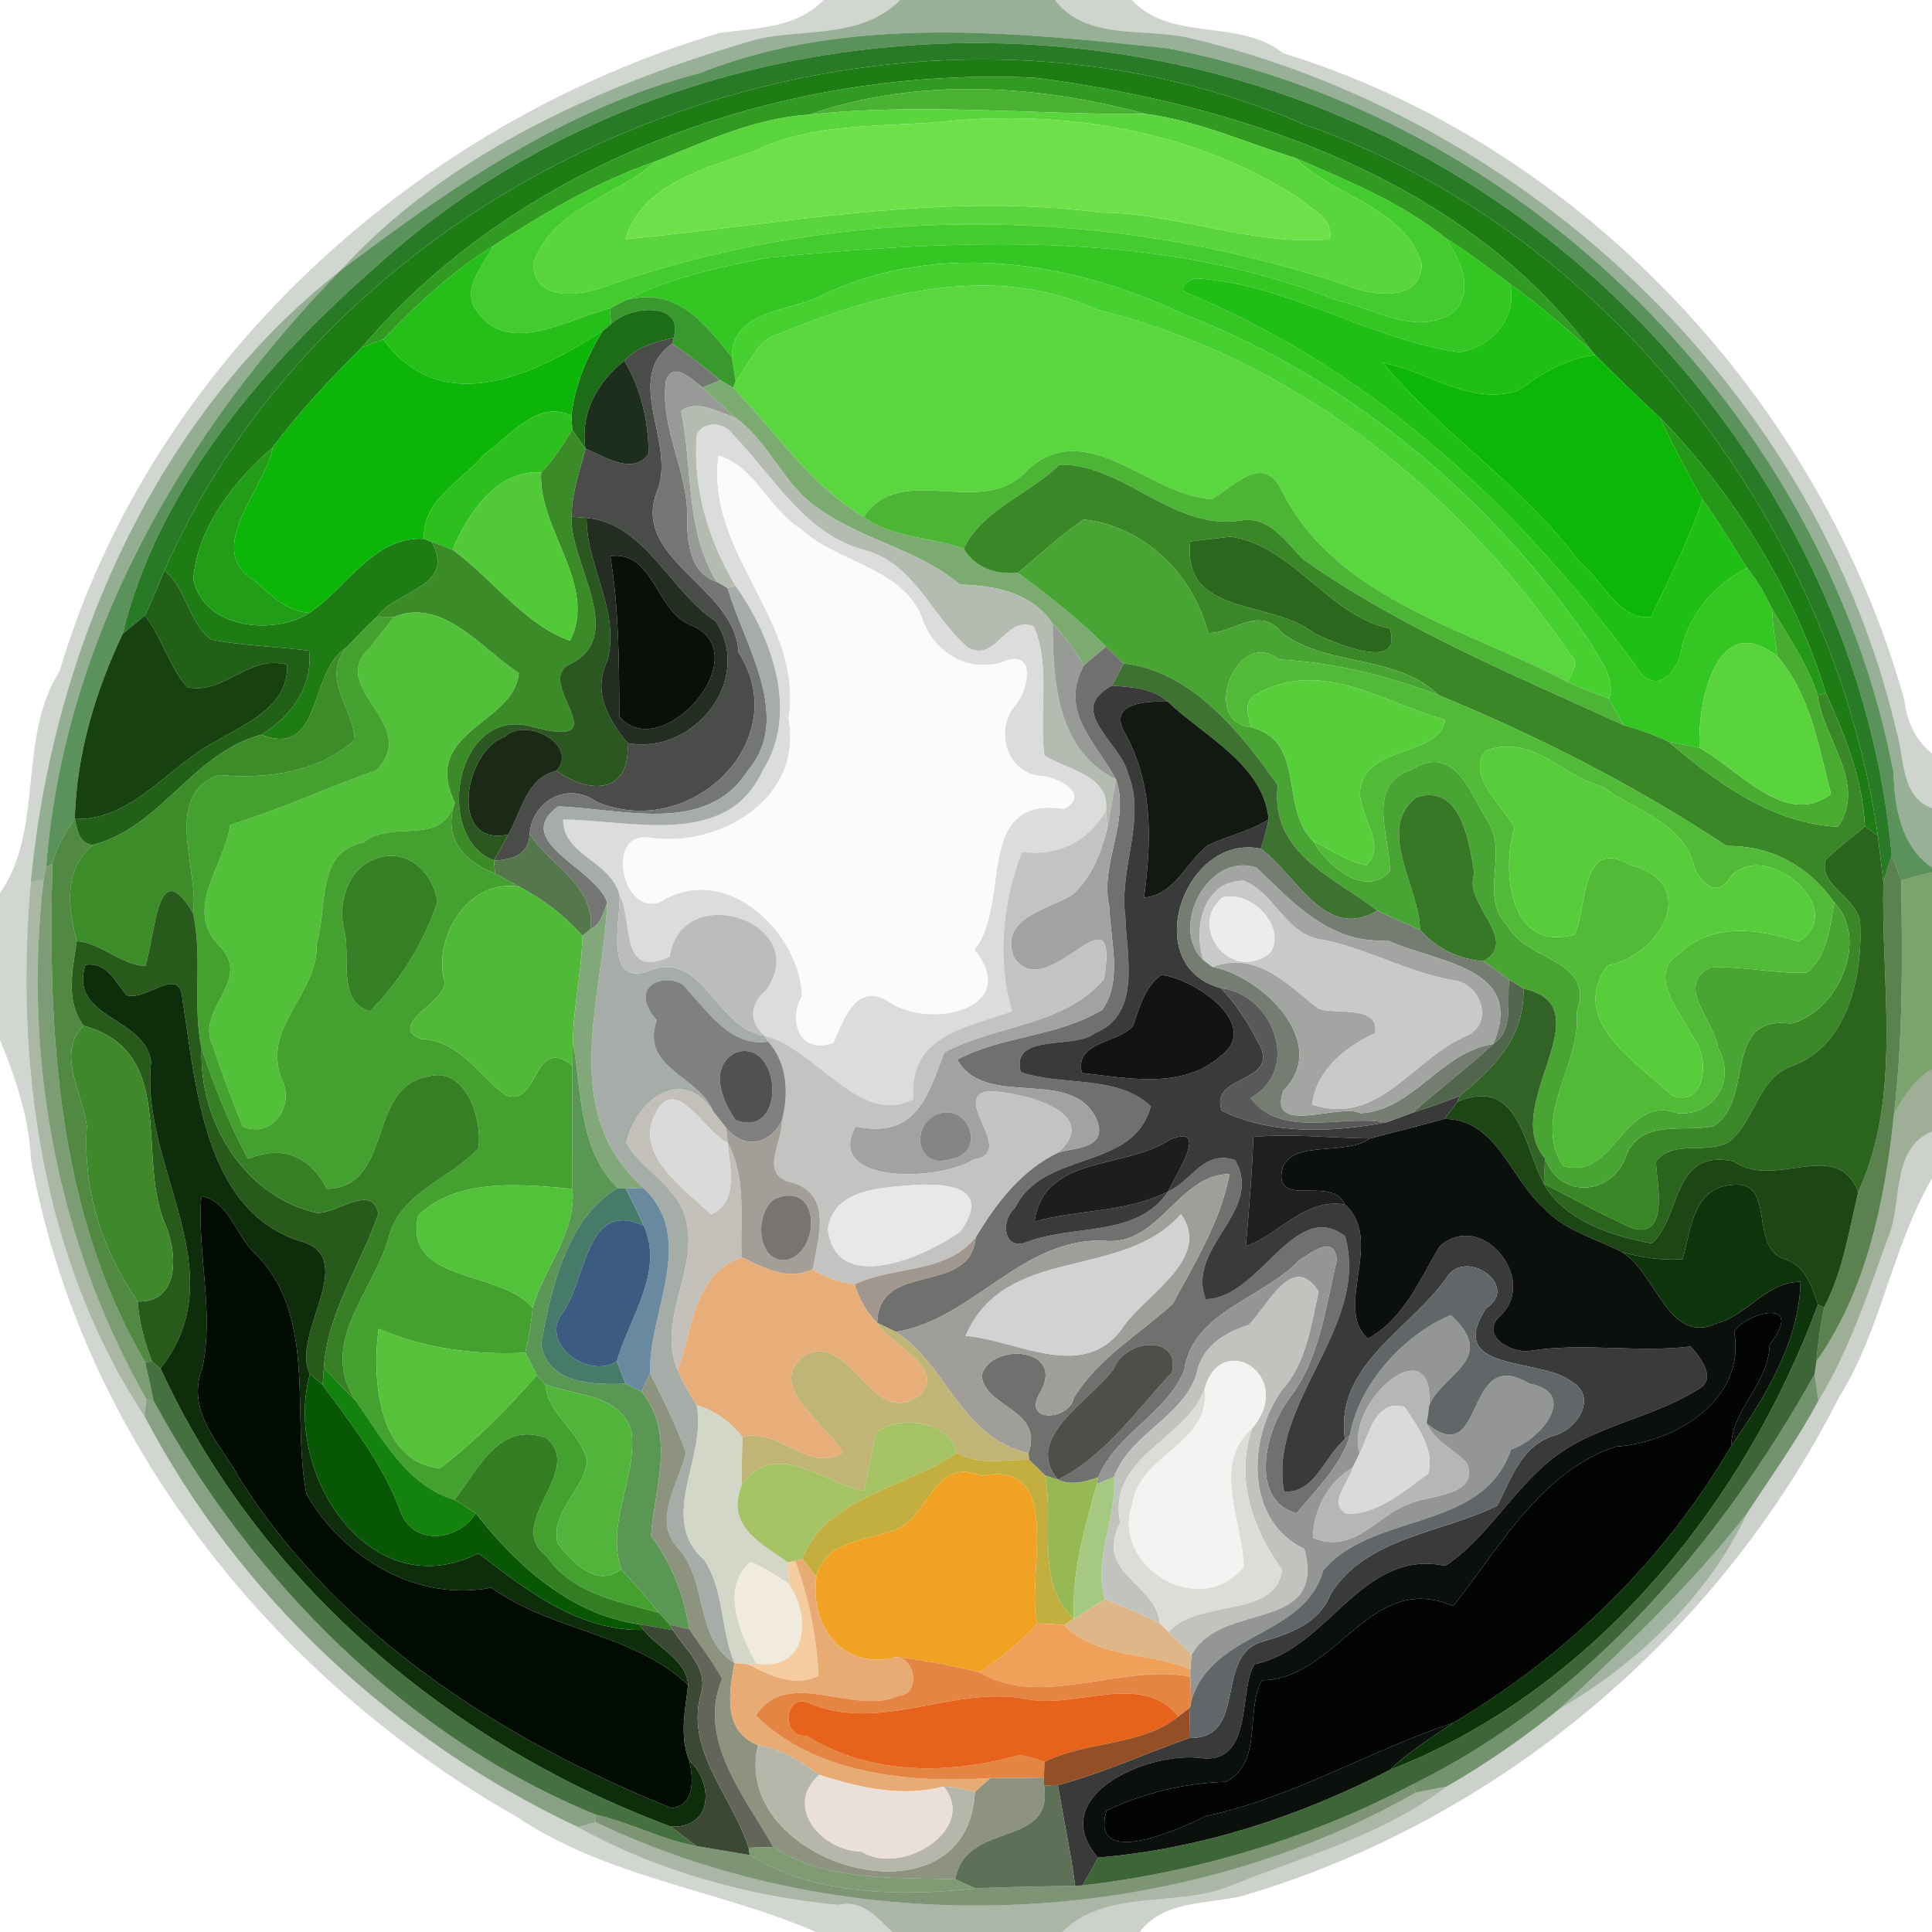 <?xml version="1.0" encoding="UTF-8" ?>
<!DOCTYPE svg PUBLIC "-//W3C//DTD SVG 1.1//EN" "http://www.w3.org/Graphics/SVG/1.1/DTD/svg11.dtd">
<svg width="250pt" height="250pt" viewBox="0 0 250 250" version="1.1" xmlns="http://www.w3.org/2000/svg">
<g id="#0820042f">
<path fill="#082004" opacity="0.18" d=" M 106.56 0.00 L 116.49 0.00 C 111.53 4.97 104.28 3.70 98.01 5.06 C 78.18 10.76 57.95 19.70 44.02 35.04 C 20.13 53.76 6.83 84.25 3.99 114.06 C 1.89 137.81 5.42 163.18 18.71 183.27 C 30.87 206.51 51.08 225.27 74.76 236.41 C 85.07 242.12 96.74 245.37 108.45 246.49 C 111.71 245.74 113.51 248.23 115.49 250.00 L 105.58 250.00 C 93.14 244.58 78.56 242.98 66.85 235.09 C 35.29 217.20 10.46 185.99 4.00 150.00 C 3.77 144.61 2.00 139.48 0.00 134.53 L 0.00 115.59 C 5.79 107.17 2.19 95.58 7.72 86.82 C 19.59 46.91 53.75 16.00 93.16 4.25 C 97.78 3.62 103.09 3.67 106.56 0.00 Z" />
</g>
<g id="#023e0069">
<path fill="#023e00" opacity="0.41" d=" M 116.49 0.00 L 136.51 0.00 C 140.61 5.38 148.23 3.52 154.05 4.95 C 197.71 15.30 235.12 50.51 245.40 94.61 C 246.46 98.06 245.90 103.05 250.00 104.60 L 250.00 112.26 C 246.00 109.53 245.14 104.46 245.02 99.96 C 236.16 53.65 197.26 14.98 150.88 6.22 C 130.94 4.13 109.65 1.88 90.56 9.46 C 73.21 13.96 58.12 24.35 44.02 35.04 C 57.95 19.70 78.18 10.76 98.01 5.06 C 104.28 3.70 111.53 4.97 116.49 0.00 Z" />
</g>
<g id="#011f0031">
<path fill="#011f00" opacity="0.19" d=" M 136.51 0.00 L 146.44 0.00 C 151.66 5.53 160.26 2.29 166.06 6.89 C 204.60 18.76 235.60 51.96 246.43 90.58 C 246.72 93.32 247.85 95.76 250.00 97.52 L 250.00 104.60 C 245.90 103.05 246.46 98.06 245.40 94.61 C 235.12 50.51 197.71 15.30 154.05 4.95 C 148.23 3.52 140.61 5.38 136.51 0.00 Z" />
</g>
<g id="#045602a7">
<path fill="#045602" opacity="0.65" d=" M 90.56 9.46 C 109.65 1.88 130.94 4.13 150.88 6.22 C 197.26 14.98 236.16 53.65 245.02 99.96 C 245.14 104.46 246.00 109.53 250.00 112.26 L 250.00 112.89 C 248.66 113.20 247.33 113.53 246.02 113.91 C 245.61 112.83 245.20 111.76 244.79 110.69 C 241.06 69.28 212.44 31.76 174.39 15.46 C 133.51 -2.39 82.55 3.99 49.12 34.09 C 34.55 46.78 20.45 62.99 15.88 82.01 C 12.30 89.56 9.92 97.56 9.67 105.97 C 8.47 107.77 7.27 109.61 6.79 111.76 L 5.98 112.17 C 8.25 82.71 23.68 55.89 44.02 35.04 C 58.12 24.35 73.21 13.96 90.56 9.46 Z" />
</g>
<g id="#0a6706dd">
<path fill="#0a6706" opacity="0.87" d=" M 49.12 34.09 C 82.55 3.99 133.51 -2.39 174.39 15.46 C 212.44 31.76 241.06 69.28 244.79 110.69 C 244.41 111.84 244.05 113.01 243.71 114.19 C 243.54 112.68 243.18 109.66 243.00 108.15 C 237.11 67.52 207.87 29.76 168.80 16.12 C 114.82 -7.24 45.15 19.88 21.26 73.82 C 20.50 75.79 19.63 77.73 18.76 79.66 C 17.79 80.42 16.83 81.21 15.88 82.01 C 20.45 62.99 34.55 46.78 49.12 34.09 Z" />
</g>
<g id="#197a10f9">
<path fill="#197a10" opacity="0.98" d=" M 21.26 73.82 C 45.15 19.88 114.82 -7.24 168.80 16.12 C 207.87 29.76 237.11 67.52 243.00 108.15 C 242.58 107.85 241.74 107.24 241.32 106.93 C 241.03 100.84 238.77 95.18 236.27 89.71 C 232.25 76.52 224.34 63.84 214.79 54.03 C 211.93 51.40 209.15 48.69 206.41 45.94 L 205.91 45.33 C 189.36 23.15 160.57 13.55 133.99 10.06 C 102.09 8.54 67.77 20.33 46.82 44.97 C 42.71 49.05 38.72 53.26 35.28 57.91 C 30.35 62.16 25.49 68.33 25.03 74.92 C 26.28 81.36 35.44 82.30 40.04 79.30 C 44.94 76.02 48.30 69.40 54.86 69.72 L 55.81 70.09 C 59.14 75.93 51.39 76.30 48.80 79.78 C 47.44 81.06 46.13 82.41 44.85 83.78 C 39.85 86.82 41.86 98.19 33.80 95.07 C 37.63 92.80 40.52 88.84 40.00 84.20 C 35.77 83.65 31.47 83.57 27.28 82.75 C 24.35 80.45 24.18 76.19 21.26 73.82 Z" />
</g>
<g id="#309a21ff">
<path fill="#309a21" opacity="1.00" d=" M 46.82 44.97 C 67.77 20.33 102.09 8.54 133.99 10.06 C 160.57 13.55 189.36 23.15 205.91 45.33 C 202.50 42.34 199.06 39.36 195.37 36.72 C 192.64 34.71 189.98 32.60 187.08 30.84 C 181.32 26.16 174.29 23.35 167.57 20.42 C 161.13 18.45 155.03 15.61 148.27 14.75 C 134.27 10.92 118.62 9.97 104.74 14.83 C 97.69 15.27 91.37 18.27 84.92 20.85 C 77.39 23.45 70.48 27.50 63.82 31.82 C 58.50 35.12 53.89 39.39 49.61 43.92 C 48.67 44.26 47.74 44.61 46.82 44.97 Z" />
</g>
<g id="#4ab132ff">
<path fill="#4ab132" opacity="1.00" d=" M 104.74 14.83 C 118.62 9.97 134.27 10.92 148.27 14.75 C 133.75 14.85 119.24 13.26 104.74 14.83 Z" />
</g>
<g id="#5ad53dff">
<path fill="#5ad53d" opacity="1.00" d=" M 104.74 14.83 C 119.24 13.26 133.75 14.85 148.27 14.75 C 155.03 15.61 161.13 18.45 167.57 20.42 C 172.65 25.47 181.56 26.66 183.98 34.08 C 183.97 39.18 177.57 38.32 174.10 36.89 C 143.38 26.56 109.55 26.27 78.89 36.88 C 75.39 38.31 69.09 39.25 69.00 34.07 C 71.48 26.88 79.72 25.43 84.92 20.85 C 91.37 18.27 97.69 15.27 104.74 14.83 M 123.42 15.60 C 114.81 16.55 105.64 15.61 97.63 19.54 C 91.30 21.80 83.11 23.74 80.92 30.95 C 101.28 29.01 121.72 24.80 142.39 27.50 C 152.44 27.56 162.01 31.85 172.08 30.96 C 172.59 28.25 169.88 27.23 168.23 25.75 C 155.08 17.17 138.94 14.30 123.42 15.60 Z" />
</g>
<g id="#6ee14aff">
<path fill="#6ee14a" opacity="1.00" d=" M 123.42 15.60 C 138.94 14.30 155.08 17.17 168.23 25.75 C 169.88 27.23 172.59 28.25 172.08 30.96 C 162.01 31.85 152.44 27.56 142.39 27.50 C 121.72 24.80 101.28 29.01 80.92 30.95 C 83.11 23.74 91.30 21.80 97.63 19.54 C 105.64 15.61 114.81 16.55 123.42 15.60 Z" />
</g>
<g id="#44cc2eff">
<path fill="#44cc2e" opacity="1.00" d=" M 167.57 20.42 C 174.29 23.35 181.32 26.16 187.08 30.84 C 188.93 33.53 190.81 37.39 188.24 40.22 C 183.63 43.79 177.84 39.89 173.08 38.89 C 149.77 29.60 123.81 31.00 99.37 33.34 C 93.07 34.55 86.71 35.93 80.95 38.85 C 80.44 39.12 79.42 39.65 78.91 39.92 C 73.56 41.23 65.74 46.18 61.71 40.27 C 59.57 37.48 62.55 34.32 63.82 31.82 C 70.48 27.50 77.39 23.45 84.92 20.85 C 79.72 25.43 71.48 26.88 69.00 34.07 C 69.09 39.25 75.39 38.31 78.89 36.88 C 109.55 26.27 143.38 26.56 174.10 36.89 C 177.57 38.32 183.97 39.18 183.98 34.08 C 181.56 26.66 172.65 25.47 167.57 20.42 Z" />
</g>
<g id="#34c723ff">
<path fill="#34c723" opacity="1.00" d=" M 187.08 30.84 C 189.98 32.60 192.64 34.71 195.37 36.72 C 196.51 40.95 192.92 45.06 188.80 45.56 C 177.20 43.91 166.87 36.86 155.07 36.03 C 153.94 35.93 151.96 37.49 153.94 38.05 C 177.57 47.92 196.76 65.80 211.73 86.25 C 214.15 90.35 217.38 86.87 217.63 83.64 C 218.82 79.23 221.98 75.48 226.10 73.51 C 227.36 75.11 228.41 76.87 229.27 78.73 C 229.42 80.81 229.67 82.88 230.00 84.95 C 222.21 78.72 219.58 90.75 219.93 96.81 C 218.59 96.49 217.23 96.23 215.87 95.96 C 214.02 95.07 212.07 94.40 210.10 93.84 C 209.44 92.71 208.81 91.56 208.22 90.39 C 209.12 87.77 206.98 85.37 205.84 83.21 C 192.93 64.34 174.70 49.00 153.31 40.70 C 138.96 33.89 121.85 31.10 106.96 37.91 C 102.81 40.41 94.78 39.77 94.70 46.20 C 91.21 41.89 87.57 37.01 80.95 38.85 C 86.71 35.93 93.07 34.55 99.37 33.34 C 123.81 31.00 149.77 29.60 173.08 38.89 C 177.84 39.89 183.63 43.79 188.24 40.22 C 190.81 37.39 188.93 33.53 187.08 30.84 Z" />
</g>
<g id="#26bf1aff">
<path fill="#26bf1a" opacity="1.00" d=" M 49.61 43.92 C 53.89 39.39 58.50 35.12 63.82 31.82 C 62.55 34.32 59.57 37.48 61.71 40.27 C 65.74 46.18 73.56 41.23 78.91 39.92 C 78.95 40.42 79.04 41.43 79.08 41.93 C 78.80 42.16 78.24 42.63 77.96 42.86 C 69.46 48.31 57.30 54.43 49.61 43.92 Z" />
</g>
<g id="#47d130ff">
<path fill="#47d130" opacity="1.00" d=" M 106.96 37.91 C 121.85 31.10 138.96 33.89 153.31 40.70 C 174.70 49.00 192.93 64.34 205.84 83.21 C 206.98 85.37 209.12 87.77 208.22 90.39 C 206.42 89.72 204.61 89.08 202.86 88.28 C 203.30 87.13 204.48 85.80 203.22 84.73 C 188.71 63.40 167.23 46.29 141.91 40.06 C 128.10 33.74 112.89 38.12 99.68 43.66 C 97.56 44.94 96.71 47.47 95.20 49.34 C 95.07 48.56 94.83 46.99 94.70 46.20 C 94.78 39.77 102.81 40.41 106.96 37.91 Z" />
</g>
<g id="#023e016a">
<path fill="#023e01" opacity="0.42" d=" M 3.99 114.06 C 6.83 84.25 20.13 53.76 44.02 35.04 C 23.68 55.89 8.25 82.71 5.98 112.17 C 5.89 112.58 5.73 113.40 5.65 113.80 C 5.24 113.87 4.41 114.00 3.99 114.06 Z" />
</g>
<g id="#20bf16ff">
<path fill="#20bf16" opacity="1.00" d=" M 153.94 38.05 C 151.96 37.49 153.94 35.93 155.07 36.03 C 166.87 36.86 177.20 43.91 188.80 45.56 C 192.92 45.06 196.51 40.95 195.37 36.72 C 199.06 39.36 202.50 42.34 205.91 45.33 L 206.41 45.94 C 202.60 46.40 199.43 48.36 196.44 50.55 C 190.23 52.53 184.78 48.06 178.92 46.93 C 186.67 56.23 197.12 62.84 204.34 72.67 C 207.32 74.86 209.35 80.34 213.64 79.83 C 215.99 74.83 218.55 69.89 220.30 64.64 C 222.41 67.47 224.18 70.54 226.10 73.51 C 221.98 75.48 218.82 79.23 217.63 83.64 C 217.38 86.87 214.15 90.35 211.73 86.25 C 196.76 65.80 177.57 47.92 153.94 38.05 Z" />
</g>
<g id="#5ad73eff">
<path fill="#5ad73e" opacity="1.00" d=" M 99.68 43.66 C 112.89 38.12 128.10 33.74 141.91 40.06 C 167.23 46.29 188.71 63.40 203.22 84.73 C 204.48 85.80 203.30 87.13 202.86 88.28 C 189.68 81.23 172.85 77.66 165.74 63.25 C 163.33 58.67 159.64 62.97 156.83 64.59 C 148.69 64.18 140.61 53.67 132.87 60.89 C 127.15 67.32 116.61 59.54 111.76 66.89 C 104.83 62.74 100.37 55.87 94.86 50.16 L 95.20 49.34 C 96.71 47.47 97.56 44.94 99.68 43.66 Z" />
</g>
<g id="#38992cff">
<path fill="#38992c" opacity="1.00" d=" M 78.91 39.92 C 79.42 39.65 80.44 39.12 80.95 38.85 C 87.57 37.01 91.21 41.89 94.70 46.20 C 94.83 46.99 95.07 48.56 95.20 49.34 L 94.86 50.16 C 94.44 49.92 93.60 49.44 93.18 49.20 C 91.15 47.57 89.18 45.85 86.96 44.48 L 87.18 43.71 C 88.57 38.95 81.48 39.54 79.08 41.93 C 79.04 41.43 78.95 40.42 78.91 39.92 Z" />
</g>
<g id="#1c6c18ff">
<path fill="#1c6c18" opacity="1.00" d=" M 79.08 41.93 C 81.48 39.54 88.57 38.95 87.18 43.71 C 84.87 44.22 82.43 44.86 80.79 46.69 C 77.32 49.40 75.05 53.44 75.76 58.08 C 75.19 57.26 74.62 56.44 74.05 55.62 C 74.02 55.16 73.97 54.25 73.94 53.80 C 74.38 49.87 75.91 46.21 77.96 42.86 C 78.24 42.63 78.80 42.16 79.08 41.93 Z" />
</g>
<g id="#0eb509ff">
<path fill="#0eb509" opacity="1.00" d=" M 49.61 43.92 C 57.30 54.43 69.46 48.31 77.96 42.86 C 75.91 46.21 74.38 49.87 73.94 53.80 C 69.58 51.61 65.95 56.47 62.73 58.73 C 59.87 62.13 54.61 64.68 54.86 69.72 C 48.30 69.40 44.94 76.02 40.04 79.30 C 37.08 79.13 35.00 76.95 32.90 75.13 C 26.17 70.99 34.49 63.02 35.28 57.91 C 38.72 53.26 42.71 49.05 46.82 44.97 C 47.74 44.61 48.67 44.26 49.61 43.92 Z" />
</g>
<g id="#494c48ff">
<path fill="#494c48" opacity="1.00" d=" M 80.79 46.69 C 82.43 44.86 84.87 44.22 87.18 43.71 L 86.96 44.48 C 80.64 48.88 87.33 57.13 85.15 63.24 C 81.25 72.32 95.16 75.84 95.56 84.41 C 102.93 95.87 89.26 108.96 77.16 103.73 C 73.55 101.14 68.92 103.49 68.53 107.88 C 68.43 110.62 66.34 111.28 63.91 111.34 C 64.55 110.23 65.20 109.12 65.77 107.98 C 67.51 104.98 68.12 100.64 72.00 99.74 C 76.42 102.87 81.62 102.66 81.20 96.15 C 89.75 97.77 97.58 88.01 92.61 80.40 C 86.70 76.54 83.49 67.70 75.90 67.02 C 75.42 66.98 74.46 66.90 73.98 66.86 C 73.94 63.84 75.02 60.97 75.76 58.08 C 78.24 59.03 81.81 61.58 83.93 58.74 C 83.92 54.52 82.96 50.32 80.79 46.69 Z" />
</g>
<g id="#737672ff">
<path fill="#737672" opacity="1.00" d=" M 85.15 63.24 C 87.33 57.13 80.64 48.88 86.96 44.48 C 89.18 45.85 91.15 47.57 93.18 49.20 C 92.62 49.43 91.51 49.91 90.95 50.15 C 89.58 49.20 87.10 46.54 86.17 49.31 C 85.37 55.46 89.04 60.92 88.93 67.01 C 88.89 70.14 89.28 74.21 92.76 75.29 C 93.11 75.49 93.80 75.89 94.15 76.09 C 96.28 83.39 102.70 92.88 96.73 99.76 C 91.40 108.12 80.47 104.62 72.22 104.35 C 66.04 108.89 77.13 112.34 78.58 116.81 C 78.07 118.06 77.79 119.56 76.46 120.22 C 76.88 114.34 71.15 112.08 68.53 107.88 C 68.92 103.49 73.55 101.14 77.16 103.73 C 89.26 108.96 102.93 95.87 95.56 84.41 C 95.16 75.84 81.25 72.32 85.15 63.24 Z" />
</g>
<g id="#0cb708ff">
<path fill="#0cb708" opacity="1.00" d=" M 206.41 45.94 C 209.15 48.69 211.93 51.40 214.79 54.03 C 216.47 57.64 218.35 61.16 220.30 64.64 C 218.55 69.89 215.99 74.83 213.64 79.83 C 209.35 80.34 207.32 74.86 204.34 72.67 C 197.12 62.84 186.67 56.23 178.92 46.93 C 184.78 48.06 190.23 52.53 196.44 50.55 C 199.43 48.36 202.60 46.40 206.41 45.94 Z" />
</g>
<g id="#1e2e1dff">
<path fill="#1e2e1d" opacity="1.00" d=" M 75.76 58.08 C 75.05 53.44 77.32 49.40 80.79 46.69 C 82.96 50.32 83.92 54.52 83.93 58.74 C 81.81 61.58 78.24 59.03 75.76 58.08 Z" />
</g>
<g id="#979a96ff">
<path fill="#979a96" opacity="1.00" d=" M 86.17 49.31 C 87.10 46.54 89.58 49.20 90.95 50.15 C 92.30 51.44 93.69 52.69 95.04 53.98 C 92.80 53.35 90.40 51.65 88.13 53.16 C 89.66 60.51 88.66 68.72 92.76 75.29 C 89.28 74.21 88.89 70.14 88.93 67.01 C 89.04 60.92 85.37 55.46 86.17 49.31 Z" />
</g>
<g id="#7bab70ff">
<path fill="#7bab70" opacity="1.00" d=" M 93.18 49.20 C 93.60 49.44 94.44 49.92 94.86 50.16 C 100.37 55.87 104.83 62.74 111.76 66.89 C 115.50 69.65 120.45 69.48 124.70 70.98 C 126.23 73.54 128.84 74.36 131.70 74.13 C 135.70 77.06 139.62 80.13 143.12 83.66 C 142.15 84.46 141.21 85.30 140.25 86.12 C 139.13 84.17 137.81 82.33 136.22 80.73 C 133.52 76.69 128.84 75.76 124.23 75.65 C 118.86 71.14 111.77 69.93 106.12 65.95 C 101.41 62.97 99.61 57.16 95.04 53.98 C 93.69 52.69 92.30 51.44 90.95 50.15 C 91.51 49.91 92.62 49.43 93.18 49.20 Z" />
</g>
<g id="#b4bcb2ff">
<path fill="#b4bcb2" opacity="1.00" d=" M 88.13 53.16 C 90.40 51.65 92.80 53.35 95.04 53.98 C 99.61 57.16 101.41 62.97 106.12 65.95 C 111.77 69.93 118.86 71.14 124.23 75.65 C 128.84 75.76 133.52 76.69 136.22 80.73 C 136.25 88.25 136.78 97.13 144.41 100.84 C 144.13 102.43 143.57 105.60 143.29 107.18 C 143.24 106.62 143.15 105.48 143.11 104.91 C 143.61 100.22 138.09 99.70 135.15 97.75 C 134.39 92.27 135.98 86.30 133.79 81.09 C 130.06 79.51 129.00 85.81 125.25 83.81 C 120.56 79.80 118.41 72.97 111.89 71.19 C 104.11 69.14 100.09 61.63 94.81 56.22 C 93.79 54.63 91.04 54.41 90.16 56.24 C 89.63 63.17 91.67 69.90 95.17 75.80 L 94.15 76.09 C 93.80 75.89 93.11 75.49 92.76 75.29 C 88.66 68.72 89.66 60.51 88.13 53.16 Z" />
</g>
<g id="#2cbf1eff">
<path fill="#2cbf1e" opacity="1.00" d=" M 62.73 58.73 C 65.95 56.47 69.58 51.61 73.94 53.80 C 73.97 54.25 74.02 55.16 74.05 55.62 C 72.85 57.56 71.65 59.52 70.02 61.14 C 64.34 60.73 60.51 66.42 58.57 71.13 C 57.65 70.78 56.73 70.43 55.81 70.09 L 54.86 69.72 C 54.61 64.68 59.87 62.13 62.73 58.73 Z" />
</g>
<g id="#249919fe">
<path fill="#249919" opacity="1.00" d=" M 214.79 54.03 C 224.34 63.84 232.25 76.52 236.27 89.71 L 235.20 89.92 C 233.87 85.88 231.39 82.37 229.27 78.73 C 228.41 76.87 227.36 75.11 226.10 73.51 C 224.18 70.54 222.41 67.47 220.30 64.64 C 218.35 61.16 216.47 57.64 214.79 54.03 Z" />
</g>
<g id="#dbdcdbff">
<path fill="#dbdcdb" opacity="1.00" d=" M 90.16 56.24 C 91.04 54.41 93.79 54.63 94.81 56.22 C 100.09 61.63 104.11 69.14 111.89 71.19 C 118.41 72.97 120.56 79.80 125.25 83.81 C 129.00 85.81 130.06 79.51 133.79 81.09 C 135.98 86.30 134.39 92.27 135.15 97.75 C 138.09 99.70 143.61 100.22 143.11 104.91 C 140.77 108.89 136.95 110.83 132.23 110.25 C 129.73 116.87 128.98 124.01 130.95 130.86 C 125.03 133.04 117.54 133.90 118.19 142.23 C 111.33 145.90 105.43 135.55 98.93 134.03 C 96.82 132.07 97.01 129.96 99.13 128.11 C 105.29 119.44 88.25 113.58 86.65 123.80 C 80.05 126.87 81.99 119.03 80.15 115.82 C 79.09 111.43 72.79 110.67 72.87 106.04 C 81.59 106.10 94.08 109.85 98.67 99.72 C 103.45 92.26 99.90 82.49 95.17 75.80 C 91.67 69.90 89.63 63.17 90.16 56.24 M 92.97 58.95 C 91.28 71.85 104.09 80.25 102.03 93.01 C 104.00 103.43 92.93 109.79 83.99 108.39 C 78.17 107.59 80.61 118.93 85.64 116.61 C 93.94 111.48 103.51 120.69 103.78 128.86 C 101.95 132.17 103.45 136.49 107.84 134.95 C 109.10 132.18 110.61 127.24 114.65 129.39 C 120.04 133.45 132.37 130.60 126.09 122.90 C 130.90 116.99 125.93 102.89 137.69 104.67 C 141.21 102.82 136.87 100.52 134.66 100.40 C 130.30 100.09 128.65 94.44 131.34 91.32 C 132.89 89.56 134.24 84.37 130.34 85.42 C 125.83 87.32 121.27 84.78 119.53 80.59 C 117.35 73.46 108.49 72.98 103.62 68.44 C 99.49 65.90 97.80 60.46 92.97 58.95 Z" />
</g>
<g id="#3b8b29ff">
<path fill="#3b8b29" opacity="1.00" d=" M 70.02 61.14 C 71.65 59.52 72.85 57.56 74.05 55.62 C 74.62 56.44 75.19 57.26 75.76 58.08 C 75.02 60.97 73.94 63.84 73.98 66.86 C 73.55 72.52 81.24 82.26 73.84 85.90 C 68.74 88.11 80.52 97.10 69.02 94.09 C 59.01 91.05 55.95 108.27 63.91 111.34 C 63.95 111.76 64.02 112.60 64.06 113.02 C 60.23 111.60 57.24 108.59 58.85 103.88 C 54.37 94.51 66.52 93.76 67.13 87.10 C 62.32 83.97 57.28 77.24 50.97 79.84 C 50.43 79.82 49.34 79.79 48.80 79.78 C 51.39 76.30 59.14 75.93 55.81 70.09 C 56.73 70.43 57.65 70.78 58.57 71.13 C 63.62 74.79 67.94 80.89 73.77 82.90 C 77.39 75.71 69.60 68.49 70.02 61.14 Z" />
</g>
<g id="#229d17ff">
<path fill="#229d17" opacity="1.00" d=" M 25.03 74.92 C 25.49 68.33 30.35 62.16 35.28 57.91 C 34.49 63.02 26.17 70.99 32.90 75.13 C 35.00 76.95 37.08 79.13 40.04 79.30 C 35.44 82.30 26.28 81.36 25.03 74.92 Z" />
</g>
<g id="#4db535ff">
<path fill="#4db535" opacity="1.00" d=" M 132.87 60.89 C 140.61 53.67 148.69 64.18 156.83 64.59 C 159.64 62.97 163.33 58.67 165.74 63.25 C 172.85 77.66 189.68 81.23 202.86 88.28 C 204.61 89.08 206.42 89.72 208.22 90.39 C 208.81 91.56 209.44 92.71 210.10 93.84 C 195.98 87.38 181.40 81.37 168.64 72.38 C 166.40 70.15 164.27 66.74 160.60 67.35 C 151.73 68.74 145.41 59.95 137.07 60.13 C 133.17 64.01 127.24 65.81 124.70 70.98 C 120.45 69.48 115.50 69.65 111.76 66.89 C 116.61 59.54 127.15 67.32 132.87 60.89 Z" />
</g>
<g id="#fbfbfbff">
<path fill="#fbfbfb" opacity="1.00" d=" M 92.97 58.95 C 97.80 60.46 99.49 65.90 103.62 68.44 C 108.49 72.98 117.35 73.46 119.53 80.59 C 121.27 84.78 125.83 87.32 130.34 85.42 C 134.24 84.37 132.89 89.56 131.34 91.32 C 128.65 94.44 130.30 100.09 134.66 100.40 C 136.87 100.52 141.21 102.82 137.69 104.67 C 125.93 102.89 130.90 116.99 126.09 122.90 C 132.37 130.60 120.04 133.45 114.65 129.39 C 110.61 127.24 109.10 132.18 107.84 134.95 C 103.45 136.49 101.95 132.17 103.78 128.86 C 103.51 120.69 93.94 111.48 85.64 116.61 C 80.61 118.93 78.17 107.59 83.99 108.39 C 92.93 109.79 104.00 103.43 102.03 93.01 C 104.09 80.25 91.28 71.85 92.97 58.95 Z" />
</g>
<g id="#398727ff">
<path fill="#398727" opacity="1.00" d=" M 137.07 60.13 C 145.41 59.95 151.73 68.74 160.60 67.35 C 164.27 66.74 166.40 70.15 168.64 72.38 C 181.40 81.37 195.98 87.38 210.10 93.84 C 212.07 94.40 214.02 95.07 215.87 95.96 C 222.17 101.26 229.24 106.52 237.81 106.99 C 241.69 101.48 235.90 95.64 235.20 89.92 L 236.27 89.71 C 238.77 95.18 241.03 100.84 241.32 106.93 C 239.64 108.43 237.77 109.71 236.20 111.33 C 235.42 114.70 240.30 116.07 240.70 119.39 C 241.06 126.18 239.13 135.28 231.95 137.92 C 227.44 139.43 227.16 145.03 223.71 147.77 C 220.80 149.44 216.59 147.40 214.28 150.27 C 214.29 152.55 216.21 160.49 211.14 158.91 C 207.28 157.15 203.54 155.12 199.77 153.16 C 199.81 152.35 199.90 150.72 199.94 149.90 C 201.88 155.32 208.80 154.66 210.47 149.42 C 212.42 144.81 217.74 146.52 221.73 145.73 C 227.15 142.44 222.70 131.30 231.74 132.46 C 237.78 130.93 241.98 121.68 237.36 116.78 C 234.03 112.09 229.25 109.41 223.42 109.47 C 211.67 101.69 199.17 95.32 186.17 89.96 C 180.67 84.64 172.07 86.37 165.99 81.99 C 162.95 78.15 159.73 81.96 156.35 81.91 C 154.33 74.31 148.27 68.22 140.25 67.21 C 137.20 69.25 134.55 71.82 131.70 74.13 C 128.84 74.36 126.23 73.54 124.70 70.98 C 127.24 65.81 133.17 64.01 137.07 60.13 M 159.22 69.44 C 157.92 69.60 155.32 69.91 154.02 70.06 C 152.93 79.84 164.50 77.51 170.03 81.93 C 172.59 83.17 181.67 87.12 179.84 81.34 C 171.80 79.60 167.32 70.60 159.22 69.44 Z" />
</g>
<g id="#52ca38ff">
<path fill="#52ca38" opacity="1.00" d=" M 58.57 71.13 C 60.51 66.42 64.34 60.73 70.02 61.14 C 69.60 68.49 77.39 75.71 73.77 82.90 C 67.94 80.89 63.62 74.79 58.57 71.13 Z" />
</g>
<g id="#2b5720ff">
<path fill="#2b5720" opacity="1.00" d=" M 73.98 66.86 C 74.46 66.90 75.42 66.98 75.90 67.02 C 75.88 73.37 80.28 79.00 78.61 85.48 C 76.59 89.55 78.78 93.15 81.20 96.15 C 81.62 102.66 76.42 102.87 72.00 99.74 C 74.97 96.33 67.97 92.70 65.36 95.33 C 60.02 97.09 57.98 109.71 65.77 107.98 C 65.20 109.12 64.55 110.23 63.91 111.34 C 55.95 108.27 59.01 91.05 69.02 94.09 C 80.52 97.10 68.74 88.11 73.84 85.90 C 81.24 82.26 73.55 72.52 73.98 66.86 Z" />
</g>
<g id="#232d21ff">
<path fill="#232d21" opacity="1.00" d=" M 75.90 67.02 C 83.49 67.70 86.70 76.54 92.61 80.40 C 97.58 88.01 89.75 97.77 81.20 96.15 C 78.78 93.15 76.59 89.55 78.61 85.48 C 80.28 79.00 75.88 73.37 75.90 67.02 M 78.97 71.96 C 80.11 78.82 80.10 85.77 80.15 92.74 C 85.75 99.15 98.48 84.33 89.20 80.81 C 84.85 78.94 84.53 71.21 78.97 71.96 Z" />
</g>
<g id="#49a533ff">
<path fill="#49a533" opacity="1.00" d=" M 140.25 67.21 C 148.27 68.22 154.33 74.31 156.35 81.91 C 159.73 81.96 162.95 78.15 165.99 81.99 C 172.07 86.37 180.67 84.64 186.17 89.96 C 179.49 87.41 172.62 85.73 165.48 85.33 C 160.18 81.02 155.18 93.39 161.88 94.10 C 169.13 95.92 165.48 104.47 169.97 108.90 C 171.77 112.03 176.58 116.24 179.85 112.77 C 179.87 108.15 176.65 101.52 182.65 99.59 C 188.43 96.04 190.27 102.92 192.60 106.37 C 195.16 110.61 191.34 116.15 195.13 119.85 C 197.58 124.47 206.53 124.06 204.01 131.01 C 204.72 137.62 198.13 144.50 202.26 150.85 C 208.92 152.96 210.03 141.53 217.02 144.03 C 221.48 144.53 224.80 140.00 222.33 135.67 C 221.88 132.17 216.61 127.44 221.36 125.20 C 225.51 124.96 229.61 126.02 233.76 125.86 C 236.51 123.70 236.76 119.96 237.36 116.78 C 241.98 121.68 237.78 130.93 231.74 132.46 C 222.70 131.30 227.15 142.44 221.73 145.73 C 217.74 146.52 212.42 144.81 210.47 149.42 C 208.80 154.66 201.88 155.32 199.94 149.90 C 193.93 143.17 207.94 130.27 197.13 127.93 C 196.67 127.64 195.75 127.07 195.29 126.79 C 194.20 125.96 193.09 125.15 191.94 124.39 C 196.82 121.69 189.25 116.94 190.78 113.09 C 190.17 109.24 189.12 101.25 183.29 103.18 C 177.92 107.24 183.79 115.10 183.74 120.31 C 181.90 119.48 180.03 118.71 178.22 117.84 C 172.61 113.47 164.32 110.46 165.34 101.62 C 160.74 95.01 154.18 86.78 145.40 85.85 C 144.64 85.11 143.88 84.38 143.12 83.66 C 139.62 80.13 135.70 77.06 131.70 74.13 C 134.55 71.82 137.20 69.25 140.25 67.21 Z" />
</g>
<g id="#2b671dff">
<path fill="#2b671d" opacity="1.00" d=" M 159.22 69.44 C 167.32 70.60 171.80 79.60 179.84 81.34 C 181.67 87.12 172.59 83.17 170.03 81.93 C 164.50 77.51 152.93 79.84 154.02 70.06 C 155.32 69.91 157.92 69.60 159.22 69.44 Z" />
</g>
<g id="#0b0f0aff">
<path fill="#0b0f0a" opacity="1.00" d=" M 78.97 71.96 C 84.53 71.21 84.85 78.94 89.20 80.81 C 98.48 84.33 85.75 99.15 80.15 92.74 C 80.10 85.77 80.11 78.82 78.97 71.96 Z" />
</g>
<g id="#226017fe">
<path fill="#226017" opacity="1.00" d=" M 21.26 73.82 C 24.18 76.19 24.35 80.45 27.28 82.75 C 31.47 83.57 35.77 83.65 40.00 84.20 C 40.52 88.84 37.63 92.80 33.80 95.07 C 24.80 97.52 20.95 107.00 12.00 109.34 C 10.18 109.13 10.02 107.41 9.67 105.97 C 17.15 106.22 21.83 99.07 27.94 95.92 C 31.79 93.60 37.39 91.45 37.15 86.02 C 32.17 84.63 29.12 89.91 24.24 88.93 C 21.83 86.22 20.99 82.52 18.76 79.66 C 19.63 77.73 20.50 75.79 21.26 73.82 Z" />
</g>
<g id="#a6aca7ff">
<path fill="#a6aca7" opacity="1.00" d=" M 94.15 76.09 L 95.17 75.80 C 99.90 82.49 103.45 92.26 98.67 99.72 C 94.08 109.85 81.59 106.10 72.87 106.04 C 72.79 110.67 79.09 111.43 80.15 115.82 C 80.45 118.44 77.95 127.63 83.82 125.71 C 90.93 122.57 92.48 133.05 98.93 134.03 L 99.41 134.78 C 94.67 135.52 91.77 131.12 88.94 128.08 C 87.34 125.48 80.61 127.02 84.99 132.03 C 82.80 138.27 90.49 139.19 92.30 143.85 C 88.23 137.67 82.21 142.49 81.04 147.90 C 82.91 151.14 86.83 153.04 88.38 156.66 C 91.15 163.49 84.75 170.48 87.69 177.27 C 88.33 178.88 89.25 180.36 90.16 181.82 C 91.54 188.52 85.00 196.58 91.14 201.86 C 93.73 205.78 93.25 210.90 95.04 215.20 C 89.81 211.98 91.66 204.57 87.70 200.29 C 84.34 196.66 87.89 191.91 88.76 188.00 C 87.52 184.44 85.80 181.07 84.12 177.70 C 83.89 169.64 90.26 160.40 83.25 153.71 C 72.12 143.76 78.05 129.23 78.58 116.81 C 77.13 112.34 66.04 108.89 72.22 104.35 C 80.47 104.62 91.40 108.12 96.73 99.76 C 102.70 92.88 96.28 83.39 94.15 76.09 Z" />
</g>
<g id="#52c038ff">
<path fill="#52c038" opacity="1.00" d=" M 50.97 79.84 C 57.28 77.24 62.32 83.97 67.13 87.10 C 66.52 93.76 54.37 94.51 58.85 103.88 C 57.00 109.73 50.89 105.91 47.00 109.02 C 40.78 110.27 42.47 117.47 40.97 122.01 C 41.33 128.62 33.78 132.74 36.45 139.63 C 38.22 143.00 35.25 147.42 31.41 145.77 C 30.03 142.34 28.70 138.89 27.57 135.37 C 25.13 130.70 32.75 126.96 28.46 122.47 C 23.61 117.64 29.06 112.09 29.77 106.76 C 36.20 104.75 42.35 101.93 48.69 99.67 C 54.63 93.74 42.15 89.02 47.83 83.84 C 48.86 82.49 49.95 81.19 50.97 79.84 Z" />
</g>
<g id="#47ac30ff">
<path fill="#47ac30" opacity="1.00" d=" M 229.27 78.73 C 231.39 82.37 233.87 85.88 235.20 89.92 C 235.90 95.64 241.69 101.48 237.81 106.99 C 229.24 106.52 222.17 101.26 215.87 95.96 C 217.23 96.23 218.59 96.49 219.93 96.81 C 224.87 99.38 231.01 107.23 236.93 102.76 C 235.35 96.68 234.26 89.85 230.00 84.95 C 229.67 82.88 229.42 80.81 229.27 78.73 Z" />
</g>
<g id="#133f0cfa">
<path fill="#133f0c" opacity="0.98" d=" M 15.88 82.01 C 16.83 81.21 17.79 80.42 18.76 79.66 C 20.99 82.52 21.83 86.22 24.24 88.93 C 29.12 89.91 32.17 84.63 37.15 86.02 C 37.39 91.45 31.79 93.60 27.94 95.92 C 21.83 99.07 17.15 106.22 9.67 105.97 C 9.92 97.56 12.30 89.56 15.88 82.01 Z" />
</g>
<g id="#44a12fff">
<path fill="#44a12f" opacity="1.00" d=" M 44.85 83.78 C 46.13 82.41 47.44 81.06 48.80 79.78 C 49.34 79.79 50.43 79.82 50.97 79.84 C 49.95 81.19 48.86 82.49 47.83 83.84 C 42.15 89.02 54.63 93.74 48.69 99.67 C 42.35 101.93 36.20 104.75 29.77 106.76 C 29.06 112.09 23.61 117.64 28.46 122.47 C 32.75 126.96 25.13 130.70 27.57 135.37 C 28.70 138.89 30.03 142.34 31.41 145.77 C 35.25 147.42 38.22 143.00 36.45 139.63 C 33.78 132.74 41.33 128.62 40.97 122.01 C 42.47 117.47 40.78 110.27 47.00 109.02 C 50.89 105.91 57.00 109.73 58.85 103.88 C 57.24 108.59 60.23 111.60 64.06 113.02 C 65.11 113.58 66.17 114.15 67.21 114.75 C 60.72 113.56 55.94 121.21 57.52 127.04 C 57.81 129.64 50.01 132.62 54.44 134.44 C 59.38 134.58 61.84 139.06 65.38 141.69 C 69.82 143.48 68.84 133.85 74.07 137.86 C 74.03 143.18 74.05 148.51 74.07 153.84 C 67.55 153.25 59.22 152.34 54.11 157.29 C 52.14 166.13 64.74 164.23 68.92 169.24 C 68.76 171.19 68.41 173.12 67.98 175.04 C 61.45 175.36 54.99 174.51 48.99 171.95 C 48.15 178.17 48.78 189.12 56.92 189.99 C 61.46 186.56 65.64 182.29 69.46 177.96 C 69.74 178.25 70.29 178.84 70.57 179.14 C 70.83 183.05 75.18 185.25 75.98 189.09 C 75.53 192.84 71.13 195.75 72.17 199.75 C 74.15 202.17 77.14 205.54 80.37 203.07 C 82.07 204.90 83.71 206.77 85.29 208.71 C 79.96 207.19 74.11 206.30 70.70 201.34 C 65.15 197.08 75.76 190.36 70.70 186.08 C 64.48 183.81 61.86 190.28 58.79 194.08 C 52.55 192.17 49.48 186.09 45.95 181.14 C 41.20 173.82 48.20 167.25 50.25 160.29 C 51.61 154.44 58.03 152.63 61.87 148.68 C 62.54 145.01 60.31 137.85 55.34 139.31 C 47.41 140.65 50.96 153.63 42.28 153.84 C 40.13 149.60 36.60 148.12 32.12 149.95 C 29.60 145.45 27.79 140.61 26.09 135.75 C 24.86 129.91 26.27 123.96 24.97 118.15 C 25.89 112.82 20.87 102.92 28.29 100.28 C 34.37 100.86 41.21 99.97 45.90 95.75 C 45.74 91.57 41.48 87.89 44.85 83.78 M 48.32 111.25 C 44.85 112.55 43.60 117.32 44.61 120.60 C 45.33 124.10 43.65 129.62 47.87 130.87 C 51.77 126.94 54.81 122.03 56.59 116.78 C 56.19 113.04 52.58 109.38 48.32 111.25 Z" />
</g>
<g id="#989a97ff">
<path fill="#989a97" opacity="1.00" d=" M 136.22 80.73 C 137.81 82.33 139.13 84.17 140.25 86.12 C 136.99 92.13 141.79 95.93 144.41 100.84 C 136.78 97.13 136.25 88.25 136.22 80.73 Z" />
</g>
<g id="#5ad43dff">
<path fill="#5ad43d" opacity="1.00" d=" M 219.93 96.81 C 219.58 90.75 222.21 78.72 230.00 84.95 C 234.26 89.85 235.35 96.68 236.93 102.76 C 231.01 107.23 224.87 99.38 219.93 96.81 Z" />
</g>
<g id="#3c8c29fe">
<path fill="#3c8c29" opacity="1.00" d=" M 33.80 95.07 C 41.86 98.19 39.85 86.82 44.85 83.78 C 41.48 87.89 45.74 91.57 45.90 95.75 C 41.21 99.97 34.37 100.86 28.29 100.28 C 20.87 102.92 25.89 112.82 24.97 118.15 C 20.35 110.34 20.18 120.63 18.81 125.00 C 15.59 124.82 13.19 122.08 9.94 121.77 C 8.77 117.37 8.21 112.55 12.00 109.34 C 20.95 107.00 24.80 97.52 33.80 95.07 Z" />
</g>
<g id="#70716fff">
<path fill="#70716f" opacity="1.00" d=" M 140.25 86.12 C 141.21 85.30 142.15 84.46 143.12 83.66 C 143.88 84.38 144.64 85.11 145.40 85.85 C 144.91 86.82 144.40 87.78 143.88 88.73 C 137.85 91.98 144.91 95.93 145.96 100.07 C 148.39 106.05 144.74 112.40 145.62 118.59 C 145.75 123.63 147.76 131.25 141.69 133.68 C 139.08 135.87 130.75 133.55 132.09 138.73 C 137.55 140.60 144.52 139.02 148.92 143.15 C 146.60 151.68 134.95 148.73 131.34 156.32 C 129.47 157.84 129.78 161.92 132.85 160.73 C 138.94 158.36 147.12 160.19 151.15 154.18 C 154.21 152.87 155.69 148.75 159.82 150.11 C 163.65 156.76 153.47 161.24 156.00 168.10 C 162.87 168.18 167.58 154.91 174.05 159.97 C 177.34 171.72 164.02 181.45 166.16 193.01 C 170.15 193.31 171.39 188.40 174.04 186.24 L 174.69 185.69 C 173.53 189.70 170.34 192.66 167.77 195.83 C 161.48 194.01 163.78 184.87 166.89 180.88 C 170.78 175.83 171.54 169.07 172.98 163.07 C 172.69 159.63 169.70 162.08 168.08 163.11 C 163.44 168.02 154.30 169.72 153.24 177.31 C 150.96 182.91 144.49 185.46 142.10 191.16 C 140.43 191.76 138.61 192.26 136.90 191.47 C 143.05 188.39 147.02 182.49 151.64 177.62 C 152.86 172.69 145.61 173.16 144.12 177.12 C 141.08 181.31 132.32 186.02 136.90 191.47 C 136.49 191.34 135.65 191.07 135.24 190.94 C 134.55 190.25 133.86 189.57 133.16 188.90 L 133.08 188.03 C 135.08 182.37 127.56 182.22 127.02 178.06 C 127.90 173.66 138.40 174.14 134.39 180.55 C 132.58 184.18 138.35 183.73 138.94 180.91 C 142.06 175.74 147.41 172.69 151.76 168.71 C 154.62 163.38 157.99 157.95 159.10 151.92 C 152.35 151.95 149.95 161.56 142.59 160.52 C 131.99 160.38 125.80 170.76 115.91 172.34 C 115.31 172.05 114.11 171.47 113.51 171.18 C 113.68 163.00 125.53 167.82 126.26 160.11 C 128.93 155.64 132.19 151.38 137.00 149.10 C 139.31 148.50 143.19 148.55 142.00 145.10 C 139.02 137.75 127.53 143.71 123.86 137.11 C 129.74 133.99 136.89 134.18 142.66 130.64 C 145.30 126.81 143.66 121.66 143.55 117.35 C 142.25 111.82 146.28 106.30 144.41 100.84 C 141.79 95.93 136.99 92.13 140.25 86.12 Z" />
</g>
<g id="#51bb37ff">
<path fill="#51bb37" opacity="1.00" d=" M 161.88 94.10 C 155.18 93.39 160.18 81.02 165.48 85.33 C 172.62 85.73 179.49 87.41 186.17 89.96 C 199.17 95.32 211.67 101.69 223.42 109.47 C 229.25 109.41 234.03 112.09 237.36 116.78 C 236.76 119.96 236.51 123.70 233.76 125.86 C 229.61 126.02 225.51 124.96 221.36 125.20 C 216.61 127.44 221.88 132.17 222.33 135.67 C 224.80 140.00 221.48 144.53 217.02 144.03 C 210.03 141.53 208.92 152.96 202.26 150.85 C 198.13 144.50 204.72 137.62 204.01 131.01 C 206.53 124.06 197.58 124.47 195.13 119.85 C 191.34 116.15 195.16 110.61 192.60 106.37 C 190.27 102.92 188.43 96.04 182.65 99.59 C 176.65 101.52 179.87 108.15 179.85 112.77 C 176.58 116.24 171.77 112.03 169.97 108.90 C 172.24 109.93 174.33 111.51 176.82 111.96 C 179.66 109.20 175.55 105.37 176.02 102.05 C 176.89 96.35 186.24 97.94 187.01 93.15 C 179.08 90.96 171.00 85.11 162.73 89.76 C 160.82 90.62 161.50 92.50 161.88 94.10 M 192.26 97.14 C 189.64 100.13 194.39 104.27 195.99 107.07 C 194.26 112.43 195.22 123.39 203.79 120.91 C 205.42 117.13 204.56 108.17 211.03 111.96 C 220.19 114.32 214.86 123.66 207.99 124.94 C 202.92 132.05 211.65 137.33 216.31 141.72 C 220.80 143.60 221.38 136.52 218.93 134.01 C 217.51 130.94 212.98 126.13 217.35 123.36 C 221.62 119.29 227.66 120.21 232.76 121.83 C 239.60 117.46 227.81 108.08 223.73 113.75 C 222.09 116.33 219.69 113.95 219.16 111.90 C 217.74 106.42 211.46 104.81 207.29 101.76 C 202.07 100.40 198.26 94.88 192.26 97.14 Z" />
</g>
<g id="#3d7230ff">
<path fill="#3d7230" opacity="1.00" d=" M 145.40 85.85 C 154.18 86.78 160.74 95.01 165.34 101.62 C 164.32 110.46 172.61 113.47 178.22 117.84 C 171.45 121.85 167.85 113.29 163.15 109.82 C 163.54 108.57 163.91 107.31 164.16 106.03 C 163.50 98.90 155.79 95.29 151.10 90.79 C 149.11 89.00 146.40 88.91 143.88 88.73 C 144.40 87.78 144.91 86.82 145.40 85.85 Z" />
</g>
<g id="#57cf3bff">
<path fill="#57cf3b" opacity="1.00" d=" M 162.73 89.76 C 171.00 85.11 179.08 90.96 187.01 93.15 C 186.24 97.94 176.89 96.35 176.02 102.05 C 175.55 105.37 179.66 109.20 176.82 111.96 C 174.33 111.51 172.24 109.93 169.97 108.90 C 165.48 104.47 169.13 95.92 161.88 94.10 C 161.50 92.50 160.82 90.62 162.73 89.76 Z" />
</g>
<g id="#393a39ff">
<path fill="#393a39" opacity="1.00" d=" M 145.96 100.07 C 144.91 95.93 137.85 91.98 143.88 88.73 C 146.40 88.91 149.11 89.00 151.10 90.79 C 148.64 90.73 143.47 90.82 145.42 94.62 C 149.24 101.24 149.03 108.73 148.03 116.15 C 152.12 115.77 153.44 111.52 156.34 109.35 C 158.90 108.15 161.74 107.56 164.16 106.03 C 163.91 107.31 163.54 108.57 163.15 109.82 C 153.22 107.78 147.26 125.01 158.01 127.87 C 159.82 129.84 161.36 132.05 162.56 134.45 C 166.40 140.40 156.30 138.78 158.10 143.74 C 164.60 146.88 172.36 146.52 179.25 145.26 C 180.46 144.88 181.63 144.40 182.81 143.97 C 184.87 143.32 186.90 142.60 188.91 141.81 L 188.60 142.56 C 188.05 143.31 187.49 144.05 186.93 144.78 C 183.73 145.67 180.49 146.46 177.28 147.32 C 172.25 147.25 167.20 146.68 162.18 147.11 C 162.03 151.84 161.61 156.56 161.21 161.27 C 165.63 159.69 168.83 155.00 174.02 155.86 C 179.22 160.46 172.49 169.23 177.01 173.22 C 181.78 170.55 183.67 165.60 186.29 161.28 C 191.71 156.45 199.09 165.56 194.18 170.21 C 191.35 172.76 195.47 175.13 197.96 174.80 C 204.85 173.69 211.83 175.08 218.77 174.23 C 220.00 175.61 222.25 178.43 219.79 179.74 C 213.44 183.79 205.46 184.47 199.73 189.70 C 195.23 193.70 191.96 199.37 187.02 202.62 C 176.14 200.33 171.95 213.37 162.37 215.34 C 160.19 218.43 162.38 228.39 155.35 227.49 C 148.64 226.62 135.18 232.32 142.07 240.37 C 141.44 241.60 140.75 242.80 140.05 243.98 L 139.13 244.01 C 138.54 239.64 137.63 235.32 136.88 230.99 C 142.72 229.45 148.20 226.90 153.89 224.90 C 161.63 225.02 156.98 214.26 163.36 212.43 C 166.97 211.36 170.70 210.11 172.23 206.18 C 176.99 198.78 186.57 198.43 193.74 194.82 C 195.58 191.38 196.70 187.32 200.88 185.83 C 204.06 185.11 206.90 180.71 203.27 178.72 C 199.24 175.62 186.88 177.64 192.30 169.29 C 196.76 166.45 189.72 161.41 187.25 165.25 C 182.52 172.07 172.66 176.61 174.04 186.24 C 171.39 188.40 170.15 193.31 166.16 193.01 C 164.02 181.45 177.34 171.72 174.05 159.97 C 167.58 154.91 162.87 168.18 156.00 168.10 C 153.47 161.24 163.65 156.76 159.82 150.11 C 155.69 148.75 154.21 152.87 151.15 154.18 C 152.17 151.97 156.63 145.31 151.38 147.47 C 145.61 151.37 135.04 149.38 133.87 158.07 C 139.60 156.47 145.75 156.93 151.15 154.18 C 147.12 160.19 138.94 158.36 132.85 160.73 C 129.78 161.92 129.47 157.84 131.34 156.32 C 134.95 148.73 146.60 151.68 148.92 143.15 C 144.52 139.02 137.55 140.60 132.09 138.73 C 130.75 133.55 139.08 135.87 141.69 133.68 C 147.76 131.25 145.75 123.63 145.62 118.59 C 144.74 112.40 148.39 106.05 145.96 100.07 M 150.24 126.16 C 148.11 127.76 147.44 130.38 146.61 132.77 C 144.55 135.06 139.03 134.74 139.99 138.84 C 145.78 139.48 152.89 141.00 157.78 136.78 C 163.59 132.70 154.47 126.55 150.24 126.16 Z" />
</g>
<g id="#111910ff">
<path fill="#111910" opacity="1.00" d=" M 145.42 94.62 C 143.47 90.82 148.64 90.73 151.10 90.79 C 155.79 95.29 163.50 98.90 164.16 106.03 C 161.74 107.56 158.90 108.15 156.34 109.35 C 153.44 111.52 152.12 115.77 148.03 116.15 C 149.03 108.73 149.24 101.24 145.42 94.62 Z" />
</g>
<g id="#1a2a16ff">
<path fill="#1a2a16" opacity="1.00" d=" M 65.36 95.33 C 67.97 92.70 74.97 96.33 72.00 99.74 C 68.12 100.64 67.51 104.98 65.77 107.98 C 57.98 109.71 60.02 97.09 65.36 95.33 Z" />
</g>
<g id="#58cd3cff">
<path fill="#58cd3c" opacity="1.00" d=" M 192.26 97.14 C 198.26 94.88 202.07 100.40 207.29 101.76 C 211.46 104.81 217.74 106.42 219.16 111.90 C 219.69 113.95 222.09 116.33 223.73 113.75 C 227.81 108.08 239.60 117.46 232.76 121.83 C 227.66 120.21 221.62 119.29 217.35 123.36 C 212.98 126.13 217.51 130.94 218.93 134.01 C 221.38 136.52 220.80 143.60 216.31 141.72 C 211.65 137.33 202.92 132.05 207.99 124.94 C 214.86 123.66 220.19 114.32 211.03 111.96 C 204.56 108.17 205.42 117.13 203.79 120.91 C 195.22 123.39 194.26 112.43 195.99 107.07 C 194.39 104.27 189.64 100.13 192.26 97.14 Z" />
</g>
<g id="#a2a2a2ff">
<path fill="#a2a2a2" opacity="1.00" d=" M 144.41 100.84 C 146.28 106.30 142.25 111.82 143.55 117.35 C 143.66 121.66 145.30 126.81 142.66 130.64 C 136.89 134.18 129.74 133.99 123.86 137.11 C 127.53 143.71 139.02 137.75 142.00 145.10 C 143.19 148.55 139.31 148.50 137.00 149.10 C 142.83 143.71 131.68 141.27 127.95 141.19 C 122.81 141.92 131.74 149.18 126.01 150.03 C 121.60 152.89 106.62 153.31 110.70 145.77 C 118.51 147.35 119.94 142.07 122.19 136.19 C 128.65 132.64 137.66 132.84 142.86 126.68 C 144.99 113.62 135.40 130.64 131.13 123.75 C 129.39 118.65 135.70 117.72 138.81 115.75 C 141.25 113.58 142.50 110.29 143.29 107.18 C 143.57 105.60 144.13 102.43 144.41 100.84 M 121.26 144.17 C 117.73 145.67 118.64 151.37 122.92 150.00 C 127.75 149.31 125.52 142.64 121.26 144.17 Z" />
</g>
<g id="#377827ff">
<path fill="#377827" opacity="1.00" d=" M 183.29 103.18 C 189.12 101.25 190.17 109.24 190.78 113.09 C 189.25 116.94 196.82 121.69 191.94 124.39 C 188.77 124.11 185.83 122.72 183.74 120.31 C 183.79 115.10 177.92 107.24 183.29 103.18 Z" />
</g>
<g id="#c3c3c2ff">
<path fill="#c3c3c2" opacity="1.00" d=" M 132.23 110.25 C 136.95 110.83 140.77 108.89 143.11 104.91 C 143.15 105.48 143.24 106.62 143.29 107.18 C 142.50 110.29 141.25 113.58 138.81 115.75 C 135.70 117.72 129.39 118.65 131.13 123.75 C 135.40 130.64 144.99 113.62 142.86 126.68 C 137.66 132.84 128.65 132.64 122.19 136.19 C 119.94 142.07 118.51 147.35 110.70 145.77 C 106.62 153.31 121.60 152.89 126.01 150.03 C 131.74 149.18 122.81 141.92 127.95 141.19 C 131.68 141.27 142.83 143.71 137.00 149.10 C 132.19 151.38 128.93 155.64 126.26 160.11 C 122.37 164.89 115.75 163.74 110.60 166.19 C 108.65 165.98 106.82 165.28 105.16 164.25 C 105.93 159.95 107.83 154.25 102.04 152.91 C 98.30 151.79 101.35 147.61 101.17 145.00 C 102.09 141.46 101.89 137.61 99.41 134.78 L 98.93 134.03 C 105.43 135.55 111.33 145.90 118.19 142.23 C 117.54 133.90 125.03 133.04 130.95 130.86 C 128.98 124.01 129.73 116.87 132.23 110.25 M 117.32 153.42 C 113.44 153.70 107.83 154.15 107.13 158.97 C 108.06 167.94 120.24 162.37 124.31 159.31 C 128.74 153.03 121.34 153.06 117.32 153.42 Z" />
</g>
<g id="#337522da">
<path fill="#337522" opacity="0.85" d=" M 6.79 111.76 C 7.27 109.61 8.47 107.77 9.67 105.97 C 10.02 107.41 10.18 109.13 12.00 109.34 C 8.21 112.55 8.77 117.37 9.94 121.77 C 9.41 125.50 8.40 129.46 10.83 132.73 C 7.20 136.12 10.71 141.57 11.24 145.69 C 10.73 154.01 13.12 161.61 17.81 168.42 C 18.02 171.09 18.70 173.69 19.68 176.18 L 18.78 176.25 C 7.43 157.01 6.17 133.57 6.79 111.76 Z" />
</g>
<g id="#2b651dfc">
<path fill="#2b651d" opacity="1.00" d=" M 241.32 106.93 C 241.74 107.24 242.58 107.85 243.00 108.15 C 243.18 109.66 243.54 112.68 243.71 114.19 C 243.38 127.39 246.20 141.79 240.46 154.23 C 237.61 147.06 229.70 154.07 224.31 150.27 C 216.25 148.61 217.69 157.33 213.75 160.90 C 208.68 159.99 202.40 157.97 199.77 153.16 C 203.54 155.12 207.28 157.15 211.14 158.91 C 216.21 160.49 214.29 152.55 214.28 150.27 C 216.59 147.40 220.80 149.44 223.71 147.77 C 227.16 145.03 227.44 139.43 231.95 137.92 C 239.13 135.28 241.06 126.18 240.70 119.39 C 240.30 116.07 235.42 114.70 236.20 111.33 C 237.77 109.71 239.64 108.43 241.32 106.93 Z" />
</g>
<g id="#54774cff">
<path fill="#54774c" opacity="1.00" d=" M 63.91 111.34 C 66.34 111.28 68.43 110.62 68.53 107.88 C 71.15 112.08 76.88 114.34 76.46 120.22 C 76.18 120.44 75.63 120.87 75.35 121.09 C 73.08 118.47 70.25 116.38 67.21 114.75 C 66.17 114.15 65.11 113.58 64.06 113.02 C 64.02 112.60 63.95 111.76 63.91 111.34 Z" />
</g>
<g id="#757d73ff">
<path fill="#757d73" opacity="1.00" d=" M 158.01 127.87 C 147.26 125.01 153.22 107.78 163.15 109.82 C 167.85 113.29 171.45 121.85 178.22 117.84 C 180.03 118.71 181.90 119.48 183.74 120.31 C 185.83 122.72 188.77 124.11 191.94 124.39 C 193.09 125.15 194.20 125.96 195.29 126.79 C 194.94 129.67 195.95 133.29 193.21 135.10 C 197.56 125.13 185.94 124.60 179.51 121.69 C 172.18 122.16 167.38 116.91 162.63 112.30 C 156.41 110.10 151.23 120.02 155.70 124.22 C 156.00 124.44 156.59 124.89 156.88 125.11 C 163.51 126.39 172.17 135.09 166.06 141.13 C 163.97 147.13 173.48 142.64 176.05 144.06 C 182.92 143.65 186.45 136.10 193.21 135.10 C 189.87 138.20 186.21 140.93 182.81 143.97 C 181.63 144.40 180.46 144.88 179.25 145.26 C 173.81 144.15 165.75 147.45 161.83 142.08 C 168.45 138.37 164.74 128.67 158.01 127.87 Z" />
</g>
<g id="#357f24ff">
<path fill="#357f24" opacity="1.00" d=" M 48.32 111.25 C 52.58 109.38 56.19 113.04 56.59 116.78 C 54.81 122.03 51.77 126.94 47.87 130.87 C 43.65 129.62 45.33 124.10 44.61 120.60 C 43.60 117.32 44.85 112.55 48.32 111.25 Z" />
</g>
<g id="#2d5f1dc8">
<path fill="#2d5f1d" opacity="0.78" d=" M 243.71 114.19 C 244.05 113.01 244.41 111.84 244.79 110.69 C 245.20 111.76 245.61 112.83 246.02 113.91 C 246.15 124.01 246.29 134.13 245.07 144.18 C 243.96 155.18 241.54 167.00 235.04 176.16 C 235.22 173.81 235.59 171.48 236.04 169.17 C 238.47 164.52 239.26 159.28 240.46 154.23 C 246.20 141.79 243.38 127.39 243.71 114.19 Z" />
</g>
<g id="#2c5f1d9d">
<path fill="#2c5f1d" opacity="0.62" d=" M 5.98 112.17 L 6.79 111.76 C 6.17 133.57 7.43 157.01 18.78 176.25 C 19.17 177.90 19.53 179.57 19.86 181.24 L 18.94 181.05 C 7.43 160.90 2.92 136.80 5.65 113.80 C 5.73 113.40 5.89 112.58 5.98 112.17 Z" />
</g>
<g id="#a3a5a3ff">
<path fill="#a3a5a3" opacity="1.00" d=" M 155.70 124.22 C 151.23 120.02 156.41 110.10 162.63 112.30 C 167.38 116.91 172.18 122.16 179.51 121.69 C 185.94 124.60 197.56 125.13 193.21 135.10 C 186.45 136.10 182.92 143.65 176.05 144.06 C 173.48 142.64 163.97 147.13 166.06 141.13 C 172.17 135.09 163.51 126.39 156.88 125.11 C 162.74 123.04 166.43 127.30 170.46 130.40 C 171.84 131.46 178.75 129.80 177.92 133.70 C 174.09 135.46 170.33 138.46 169.80 142.93 C 178.48 145.87 182.97 136.76 189.97 133.95 C 193.36 132.20 191.49 127.22 188.13 126.86 C 181.98 125.81 176.56 122.51 170.42 121.47 C 166.23 120.49 164.83 115.49 160.92 113.96 C 155.66 114.00 154.40 120.12 155.70 124.22 Z" />
</g>
<g id="#367021a5">
<path fill="#367021" opacity="0.65" d=" M 246.02 113.91 C 247.33 113.53 248.66 113.20 250.00 112.89 L 250.00 138.37 C 247.70 139.68 246.29 141.91 245.07 144.18 C 246.29 134.13 246.15 124.01 246.02 113.91 Z" />
</g>
<g id="#20421461">
<path fill="#204214" opacity="0.38" d=" M 3.99 114.06 C 4.41 114.00 5.24 113.87 5.65 113.80 C 2.92 136.80 7.43 160.90 18.94 181.05 C 18.89 181.61 18.77 182.72 18.71 183.27 C 5.42 163.18 1.89 137.81 3.99 114.06 Z" />
</g>
<g id="#c9c9c9ff">
<path fill="#c9c9c9" opacity="1.00" d=" M 155.70 124.22 C 154.40 120.12 155.66 114.00 160.92 113.96 C 164.83 115.49 166.23 120.49 170.42 121.47 C 176.56 122.51 181.98 125.81 188.13 126.86 C 191.49 127.22 193.36 132.20 189.97 133.95 C 182.97 136.76 178.48 145.87 169.80 142.93 C 170.33 138.46 174.09 135.46 177.92 133.70 C 178.75 129.80 171.84 131.46 170.46 130.40 C 166.43 127.30 162.74 123.04 156.88 125.11 C 156.59 124.89 156.00 124.44 155.70 124.22 M 158.23 116.11 C 153.63 119.72 159.12 127.33 164.34 123.34 C 166.58 119.96 161.94 115.18 158.23 116.11 Z" />
</g>
<g id="#275a1bfe">
<path fill="#275a1b" opacity="1.00" d=" M 18.81 125.00 C 20.18 120.63 20.35 110.34 24.97 118.15 C 26.27 123.96 24.86 129.91 26.09 135.75 C 25.74 145.13 31.58 154.80 40.99 156.95 C 43.58 157.08 48.17 153.04 48.96 157.05 C 46.71 163.65 42.38 169.80 41.91 176.95 C 41.87 177.52 41.79 178.65 41.75 179.21 C 41.33 178.86 40.51 178.16 40.10 177.80 C 37.55 172.81 46.34 163.13 39.30 160.74 C 26.35 157.06 25.37 140.40 23.61 129.33 C 23.31 124.73 18.99 129.61 16.38 128.78 C 14.89 127.03 13.83 124.42 11.05 124.86 C 8.84 131.81 18.78 131.54 19.55 137.39 C 18.06 151.04 30.65 164.46 20.77 177.08 C 20.50 176.86 19.95 176.41 19.68 176.18 C 18.70 173.69 18.02 171.09 17.81 168.42 C 23.56 168.58 22.92 161.51 21.19 157.99 C 17.78 149.12 22.84 136.08 10.83 132.73 C 8.40 129.46 9.41 125.50 9.94 121.77 C 13.19 122.08 15.59 124.82 18.81 125.00 Z" />
</g>
<g id="#50b937ff">
<path fill="#50b937" opacity="1.00" d=" M 57.52 127.04 C 55.94 121.21 60.72 113.56 67.21 114.75 C 70.25 116.38 73.08 118.47 75.35 121.09 C 75.31 125.69 74.19 130.20 74.13 134.79 C 74.12 135.56 74.09 137.10 74.07 137.86 C 68.84 133.85 69.82 143.48 65.38 141.69 C 61.84 139.06 59.38 134.58 54.44 134.44 C 50.01 132.62 57.81 129.64 57.52 127.04 Z" />
</g>
<g id="#bbbcbbff">
<path fill="#bbbcbb" opacity="1.00" d=" M 80.15 115.82 C 81.99 119.03 80.05 126.87 86.65 123.80 C 88.25 113.58 105.29 119.44 99.13 128.11 C 97.01 129.96 96.82 132.07 98.93 134.03 C 92.48 133.05 90.93 122.57 83.82 125.71 C 77.95 127.63 80.45 118.44 80.15 115.82 Z" />
</g>
<g id="#ecececff">
<path fill="#ececec" opacity="1.00" d=" M 158.23 116.11 C 161.94 115.18 166.58 119.96 164.34 123.34 C 159.12 127.33 153.63 119.72 158.23 116.11 Z" />
</g>
<g id="#82a77aff">
<path fill="#82a77a" opacity="1.00" d=" M 78.58 116.81 C 78.05 129.23 72.12 143.76 83.25 153.71 C 82.68 153.73 81.53 153.77 80.96 153.79 L 79.98 153.73 C 74.84 148.91 75.31 141.14 74.13 134.79 C 74.19 130.20 75.31 125.69 75.35 121.09 C 75.63 120.87 76.18 120.44 76.46 120.22 C 77.79 119.56 78.07 118.06 78.58 116.81 Z" />
</g>
<g id="#0e2d0afb">
<path fill="#0e2d0a" opacity="1.00" d=" M 11.05 124.86 C 13.83 124.42 14.89 127.03 16.38 128.78 C 18.99 129.61 23.31 124.73 23.61 129.33 C 25.37 140.40 26.35 157.06 39.30 160.74 C 46.34 163.13 37.55 172.81 40.10 177.80 C 36.56 190.65 47.89 208.09 61.91 201.00 C 68.23 205.83 74.79 211.05 83.27 210.91 C 85.12 213.27 88.79 214.75 89.05 218.04 C 81.85 211.28 71.46 211.14 63.58 205.44 C 53.83 207.33 44.37 201.53 39.66 193.34 C 37.63 183.15 41.22 170.28 32.92 162.11 C 30.51 159.86 29.63 155.43 26.05 154.78 C 25.48 162.23 27.76 169.63 26.18 177.05 C 24.01 182.65 28.49 186.73 30.86 191.08 C 43.73 211.64 65.03 225.13 86.93 233.98 C 89.98 233.51 89.73 230.08 89.17 227.78 C 92.35 230.72 92.30 236.59 86.82 236.36 C 58.35 225.79 33.56 204.88 20.77 177.08 C 30.65 164.46 18.06 151.04 19.55 137.39 C 18.78 131.54 8.84 131.81 11.05 124.86 Z" />
</g>
<g id="#131313ff">
<path fill="#131313" opacity="1.00" d=" M 150.24 126.16 C 154.47 126.55 163.59 132.70 157.78 136.78 C 152.89 141.00 145.78 139.48 139.99 138.84 C 139.03 134.74 144.55 135.06 146.61 132.77 C 147.44 130.38 148.11 127.76 150.24 126.16 Z" />
</g>
<g id="#808080ff">
<path fill="#808080" opacity="1.00" d=" M 84.99 132.03 C 80.61 127.02 87.34 125.48 88.94 128.08 C 91.77 131.12 94.67 135.52 99.41 134.78 C 101.89 137.61 102.09 141.46 101.17 145.00 C 99.61 148.15 96.30 148.75 93.99 145.99 C 93.43 145.27 92.87 144.55 92.30 143.85 C 90.49 139.19 82.80 138.27 84.99 132.03 M 95.26 136.17 C 91.66 138.05 93.40 142.37 95.18 144.93 C 101.85 147.52 101.18 134.37 95.26 136.17 Z" />
</g>
<g id="#52654dff">
<path fill="#52654d" opacity="1.00" d=" M 195.29 126.79 C 195.75 127.07 196.67 127.64 197.13 127.93 C 197.32 134.28 193.30 138.16 188.91 141.81 C 186.90 142.60 184.87 143.32 182.81 143.97 C 186.21 140.93 189.87 138.20 193.21 135.10 C 195.95 133.29 194.94 129.67 195.29 126.79 Z" />
</g>
<g id="#595959ff">
<path fill="#595959" opacity="1.00" d=" M 158.01 127.87 C 164.74 128.67 168.45 138.37 161.83 142.08 C 165.75 147.45 173.81 144.15 179.25 145.26 C 172.36 146.52 164.60 146.88 158.10 143.74 C 156.30 138.78 166.40 140.40 162.56 134.45 C 161.36 132.05 159.82 129.84 158.01 127.87 Z" />
</g>
<g id="#316226ff">
<path fill="#316226" opacity="1.00" d=" M 197.13 127.93 C 207.94 130.27 193.93 143.17 199.94 149.90 C 199.90 150.72 199.81 152.35 199.77 153.16 C 197.17 148.31 196.55 139.19 188.60 142.56 L 188.91 141.81 C 193.30 138.16 197.32 134.28 197.13 127.93 Z" />
</g>
<g id="#3b8728fa">
<path fill="#3b8728" opacity="0.98" d=" M 11.24 145.69 C 10.71 141.57 7.20 136.12 10.83 132.73 C 22.84 136.08 17.78 149.12 21.19 157.99 C 22.92 161.51 23.56 168.58 17.81 168.42 C 13.12 161.61 10.73 154.01 11.24 145.69 Z" />
</g>
<g id="#5a9754ff">
<path fill="#5a9754" opacity="1.00" d=" M 74.13 134.79 C 75.31 141.14 74.84 148.91 79.98 153.73 C 73.37 157.49 71.26 166.87 70.02 173.91 C 70.86 179.13 76.76 179.20 80.95 179.06 C 81.47 179.31 82.51 179.81 83.02 180.06 C 87.50 185.74 84.70 192.37 84.24 198.74 C 86.94 202.33 88.53 206.44 89.20 210.84 C 88.57 210.69 87.30 210.38 86.67 210.23 C 86.32 209.85 85.63 209.09 85.29 208.71 C 83.71 206.77 82.07 204.90 80.37 203.07 C 78.39 196.94 82.42 191.29 81.73 185.30 C 80.36 180.35 74.50 180.66 70.57 179.14 C 70.29 178.84 69.74 178.25 69.46 177.96 C 68.96 176.98 68.47 176.01 67.98 175.04 C 68.41 173.12 68.76 171.19 68.92 169.24 C 70.40 164.04 74.60 159.52 74.07 153.84 C 74.05 148.51 74.03 143.18 74.07 137.86 C 74.09 137.10 74.12 135.56 74.13 134.79 Z" />
</g>
<g id="#367f24ff">
<path fill="#367f24" opacity="1.00" d=" M 26.09 135.75 C 27.79 140.61 29.60 145.45 32.12 149.95 C 36.60 148.12 40.13 149.60 42.28 153.84 C 50.96 153.63 47.41 140.65 55.34 139.31 C 60.31 137.85 62.54 145.01 61.87 148.68 C 58.03 152.63 51.61 154.44 50.25 160.29 C 48.20 167.25 41.20 173.82 45.95 181.14 C 44.55 179.79 43.19 178.40 41.91 176.95 C 42.38 169.80 46.71 163.65 48.96 157.05 C 48.17 153.04 43.58 157.08 40.99 156.95 C 31.58 154.80 25.74 145.13 26.09 135.75 Z" />
</g>
<g id="#515151ff">
<path fill="#515151" opacity="1.00" d=" M 95.26 136.17 C 101.18 134.37 101.85 147.52 95.18 144.93 C 93.40 142.37 91.66 138.05 95.26 136.17 Z" />
</g>
<g id="#2a4d1973">
<path fill="#2a4d19" opacity="0.45" d=" M 245.07 144.18 C 246.29 141.91 247.70 139.68 250.00 138.37 L 250.00 146.42 C 244.54 148.65 246.27 155.84 244.25 160.32 C 241.67 167.45 239.29 174.75 235.30 181.26 C 235.18 180.40 234.94 178.69 234.81 177.83 C 234.87 177.41 234.98 176.58 235.04 176.16 C 241.54 167.00 243.96 155.18 245.07 144.18 Z" />
</g>
<g id="#c3c0b9ff">
<path fill="#c3c0b9" opacity="1.00" d=" M 81.04 147.90 C 82.21 142.49 88.23 137.67 92.30 143.85 C 92.87 144.55 93.43 145.27 93.99 145.99 C 94.03 146.46 94.12 147.40 94.16 147.87 C 91.29 146.65 87.47 138.92 84.91 143.93 C 81.78 149.26 88.65 153.88 91.99 157.16 C 95.69 155.54 94.39 150.99 94.16 147.87 C 96.65 152.39 95.76 157.72 95.96 162.68 C 89.62 165.02 89.73 171.91 87.69 177.27 C 84.75 170.48 91.15 163.49 88.38 156.66 C 86.83 153.04 82.91 151.14 81.04 147.90 Z" />
</g>
<g id="#dadadbff">
<path fill="#dadadb" opacity="1.00" d=" M 84.91 143.93 C 87.47 138.92 91.29 146.65 94.16 147.87 C 94.39 150.99 95.69 155.54 91.99 157.16 C 88.65 153.88 81.78 149.26 84.91 143.93 Z" />
</g>
<g id="#1c4613fd">
<path fill="#1c4613" opacity="1.00" d=" M 188.60 142.56 C 196.55 139.19 197.17 148.31 199.77 153.16 C 202.40 157.97 208.68 159.99 213.75 160.90 C 217.69 157.33 216.25 148.61 224.31 150.27 C 229.70 154.07 237.61 147.06 240.46 154.23 C 239.26 159.28 238.47 164.52 236.04 169.17 L 235.24 168.82 C 234.45 166.42 233.65 163.86 231.03 162.95 C 226.22 161.58 229.88 152.77 224.31 153.31 C 219.09 153.58 218.84 158.96 217.73 162.94 C 215.03 163.13 212.49 162.72 209.94 162.05 C 206.49 160.23 202.42 159.29 199.74 156.28 C 195.35 152.45 193.74 144.88 186.93 144.78 C 187.49 144.05 188.05 143.31 188.60 142.56 Z" />
</g>
<g id="#858585ff">
<path fill="#858585" opacity="1.00" d=" M 121.26 144.17 C 125.52 142.64 127.75 149.31 122.92 150.00 C 118.64 151.37 117.73 145.67 121.26 144.17 Z" />
</g>
<g id="#a49e98ff">
<path fill="#a49e98" opacity="1.00" d=" M 93.99 145.99 C 96.30 148.75 99.61 148.15 101.17 145.00 C 101.35 147.61 98.30 151.79 102.04 152.91 C 107.83 154.25 105.93 159.95 105.16 164.25 C 101.95 165.76 98.83 164.08 95.96 162.68 C 95.76 157.72 96.65 152.39 94.16 147.87 C 94.12 147.40 94.03 146.46 93.99 145.99 M 100.23 155.14 C 97.54 156.94 97.87 163.70 101.96 162.99 C 106.18 161.83 106.23 152.64 100.23 155.14 Z" />
</g>
<g id="#0c100cfe">
<path fill="#0c100c" opacity="1.00" d=" M 177.28 147.32 C 180.49 146.46 183.73 145.67 186.93 144.78 C 193.74 144.88 195.35 152.45 199.74 156.28 C 202.42 159.29 206.49 160.23 209.94 162.05 C 214.36 164.76 215.88 174.12 222.15 171.24 C 226.15 170.19 228.62 165.81 232.99 165.87 C 232.81 173.65 228.40 180.82 224.00 187.13 C 224.19 182.21 228.87 179.01 228.99 174.01 C 233.81 167.72 225.71 169.89 224.41 172.37 C 225.96 181.25 216.62 186.71 209.02 187.20 C 199.14 190.55 193.80 200.68 188.03 207.83 C 177.29 203.15 173.08 217.27 163.31 217.43 C 161.06 221.43 163.52 228.03 158.61 230.57 C 153.27 230.72 148.01 232.01 143.19 234.29 C 140.91 241.99 152.74 236.68 156.00 235.00 C 167.22 232.66 177.09 226.58 188.04 222.93 C 185.24 224.88 182.29 226.64 179.84 229.03 C 168.10 235.09 155.29 239.27 142.07 240.37 C 135.18 232.32 148.64 226.62 155.35 227.49 C 162.38 228.39 160.19 218.43 162.37 215.34 C 171.95 213.37 176.14 200.33 187.02 202.62 C 191.96 199.37 195.23 193.70 199.73 189.70 C 205.46 184.47 213.44 183.79 219.79 179.74 C 222.25 178.43 220.00 175.61 218.77 174.23 C 211.83 175.08 204.85 173.69 197.96 174.80 C 195.47 175.13 191.35 172.76 194.18 170.21 C 199.09 165.56 191.71 156.45 186.29 161.28 C 183.67 165.60 181.78 170.55 177.01 173.22 C 172.49 169.23 179.22 160.46 174.02 155.86 C 172.32 151.93 164.54 156.63 165.98 151.05 C 167.48 147.46 174.05 149.62 177.28 147.32 Z" />
</g>
<g id="#1d1d1dff">
<path fill="#1d1d1d" opacity="1.00" d=" M 151.38 147.47 C 156.63 145.31 152.17 151.97 151.15 154.18 C 145.75 156.93 139.60 156.47 133.87 158.07 C 135.04 149.38 145.61 151.37 151.38 147.47 Z" />
</g>
<g id="#1f1f1fff">
<path fill="#1f1f1f" opacity="1.00" d=" M 162.18 147.11 C 167.20 146.68 172.25 147.25 177.28 147.32 C 174.05 149.62 167.48 147.46 165.98 151.05 C 164.54 156.63 172.32 151.93 174.02 155.86 C 168.83 155.00 165.63 159.69 161.21 161.27 C 161.61 156.56 162.03 151.84 162.18 147.11 Z" />
</g>
<g id="#10250935">
<path fill="#102509" opacity="0.21" d=" M 244.25 160.32 C 246.27 155.84 244.54 148.65 250.00 146.42 L 250.00 152.49 C 244.84 161.31 243.46 172.05 237.92 180.89 C 222.34 211.70 193.76 235.72 160.55 245.39 C 156.12 246.40 150.53 245.91 147.49 250.00 L 137.45 250.00 C 143.19 244.32 152.15 246.87 159.10 244.08 C 168.64 240.21 178.99 237.50 187.21 231.17 C 192.37 228.20 197.28 224.80 201.90 221.04 C 211.70 215.44 221.27 206.31 226.03 195.88 C 229.19 191.05 232.58 186.35 235.30 181.26 C 239.29 174.75 241.67 167.45 244.25 160.32 Z" />
</g>
<g id="#a09e9bff">
<path fill="#a09e9b" opacity="1.00" d=" M 142.59 160.52 C 149.95 161.56 152.35 151.95 159.10 151.92 C 157.99 157.95 154.62 163.38 151.76 168.71 C 147.41 172.69 142.06 175.74 138.94 180.91 C 138.35 183.73 132.58 184.18 134.39 180.55 C 138.40 174.14 127.90 173.66 127.02 178.06 C 127.56 182.22 135.08 182.37 133.08 188.03 C 124.31 186.06 122.69 176.78 115.91 172.34 C 125.80 170.76 131.99 160.38 142.59 160.52 M 152.82 157.11 C 145.11 165.83 130.18 160.89 124.94 172.86 C 131.79 173.41 140.43 179.12 145.49 171.48 C 148.56 167.31 156.82 162.70 152.82 157.11 Z" />
</g>
<g id="#52c23bff">
<path fill="#52c23b" opacity="1.00" d=" M 54.11 157.29 C 59.22 152.34 67.55 153.25 74.07 153.84 C 74.60 159.52 70.40 164.04 68.92 169.24 C 64.74 164.23 52.14 166.13 54.11 157.29 Z" />
</g>
<g id="#e8e8e7ff">
<path fill="#e8e8e7" opacity="1.00" d=" M 117.32 153.42 C 121.34 153.06 128.74 153.03 124.31 159.31 C 120.24 162.37 108.06 167.94 107.13 158.97 C 107.83 154.15 113.44 153.70 117.32 153.42 Z" />
</g>
<g id="#093006f9">
<path fill="#093006" opacity="0.98" d=" M 224.31 153.31 C 229.88 152.77 226.22 161.58 231.03 162.95 C 233.65 163.86 234.45 166.42 235.24 168.82 C 225.61 194.88 205.97 218.86 179.84 229.03 C 182.29 226.64 185.24 224.88 188.04 222.93 C 202.78 214.22 215.35 201.93 224.00 187.13 C 228.40 180.82 232.81 173.65 232.99 165.87 C 228.62 165.81 226.15 170.19 222.15 171.24 C 215.88 174.12 214.36 164.76 209.94 162.05 C 212.49 162.72 215.03 163.13 217.73 162.94 C 218.84 158.96 219.09 153.58 224.31 153.31 Z" />
</g>
<g id="#477b69ff">
<path fill="#477b69" opacity="1.00" d=" M 70.02 173.91 C 71.26 166.87 73.37 157.49 79.98 153.73 L 80.96 153.79 C 81.77 155.39 82.58 156.99 83.31 158.62 C 75.79 155.15 76.01 165.31 72.84 169.81 C 69.64 173.86 76.19 178.56 79.82 176.14 C 80.19 177.11 80.56 178.09 80.95 179.06 C 76.76 179.20 70.86 179.13 70.02 173.91 Z" />
</g>
<g id="#698a9eff">
<path fill="#698a9e" opacity="1.00" d=" M 80.96 153.79 C 81.53 153.77 82.68 153.73 83.25 153.71 C 90.26 160.40 83.89 169.64 84.12 177.70 C 83.85 178.29 83.30 179.47 83.02 180.06 C 82.51 179.81 81.47 179.31 80.95 179.06 C 80.56 178.09 80.19 177.11 79.82 176.14 C 81.43 170.46 85.97 164.63 83.31 158.62 C 82.58 156.99 81.77 155.39 80.96 153.79 Z" />
</g>
<g id="#020b02ff">
<path fill="#020b02" opacity="1.00" d=" M 26.05 154.78 C 29.63 155.43 30.51 159.86 32.92 162.11 C 41.22 170.28 37.63 183.15 39.66 193.34 C 44.37 201.53 53.83 207.33 63.58 205.44 C 71.46 211.14 81.85 211.28 89.05 218.04 C 88.66 221.29 87.91 224.60 89.17 227.78 C 89.73 230.08 89.98 233.51 86.93 233.98 C 65.03 225.13 43.73 211.64 30.86 191.08 C 28.49 186.73 24.01 182.65 26.18 177.05 C 27.76 169.63 25.48 162.23 26.05 154.78 Z" />
</g>
<g id="#797470ff">
<path fill="#797470" opacity="1.00" d=" M 100.23 155.14 C 106.23 152.64 106.18 161.83 101.96 162.99 C 97.87 163.70 97.54 156.94 100.23 155.14 Z" />
</g>
<g id="#d2d2d2ff">
<path fill="#d2d2d2" opacity="1.00" d=" M 152.82 157.11 C 156.82 162.70 148.56 167.31 145.49 171.48 C 140.43 179.12 131.79 173.41 124.94 172.86 C 130.18 160.89 145.11 165.83 152.82 157.11 Z" />
</g>
<g id="#3c5b81ff">
<path fill="#3c5b81" opacity="1.00" d=" M 72.84 169.81 C 76.01 165.31 75.79 155.15 83.31 158.62 C 85.97 164.63 81.43 170.46 79.82 176.14 C 76.19 178.56 69.64 173.86 72.84 169.81 Z" />
</g>
<g id="#a2978eff">
<path fill="#a2978e" opacity="1.00" d=" M 110.60 166.19 C 115.75 163.74 122.37 164.89 126.26 160.11 C 125.53 167.82 113.68 163.00 113.51 171.18 C 112.11 169.80 111.15 168.07 110.60 166.19 Z" />
</g>
<g id="#949696ff">
<path fill="#949696" opacity="1.00" d=" M 168.08 163.11 C 169.70 162.08 172.69 159.63 172.98 163.07 C 171.54 169.07 170.78 175.83 166.89 180.88 C 163.78 184.87 161.48 194.01 167.77 195.83 C 170.34 192.66 173.53 189.70 174.69 185.69 C 175.84 178.92 181.95 172.54 187.74 170.17 C 194.98 176.83 183.88 178.17 184.61 184.19 C 187.27 170.24 173.80 180.85 175.93 188.07 C 175.71 188.53 175.27 189.45 175.04 189.91 C 171.80 191.86 170.00 195.24 169.89 199.00 C 175.32 201.20 178.13 196.03 182.43 194.57 C 184.57 193.50 191.54 193.68 189.81 189.32 C 188.15 187.53 185.63 186.52 184.61 184.19 C 192.33 190.51 189.31 173.82 197.90 179.04 C 204.40 180.26 199.35 186.32 195.53 187.57 C 191.85 198.30 177.79 195.52 171.23 203.20 C 168.80 211.92 156.84 211.01 154.13 220.14 C 154.10 219.35 154.05 217.77 154.02 216.98 L 154.02 215.99 C 154.07 215.52 154.15 214.58 154.19 214.11 C 158.14 207.00 171.66 211.47 168.78 200.43 C 161.06 196.74 161.43 186.08 165.88 179.87 C 169.05 176.37 169.63 171.55 170.63 167.12 C 167.22 161.83 164.00 169.14 161.55 171.46 C 158.34 172.47 155.46 174.32 154.81 177.88 C 152.90 183.51 146.28 185.48 144.17 191.09 C 143.61 191.33 142.49 191.81 141.93 192.05 L 142.10 191.16 C 144.49 185.46 150.96 182.91 153.24 177.31 C 154.30 169.72 163.44 168.02 168.08 163.11 Z" />
</g>
<g id="#e7ae79ff">
<path fill="#e7ae79" opacity="1.00" d=" M 87.69 177.27 C 89.73 171.91 89.62 165.02 95.96 162.68 C 98.83 164.08 101.95 165.76 105.16 164.25 C 106.82 165.28 108.65 165.98 110.60 166.19 C 111.15 168.07 112.11 169.80 113.51 171.18 C 115.14 174.08 122.08 176.61 119.31 180.27 C 112.92 185.79 110.01 171.39 103.71 175.67 C 99.26 179.72 107.31 184.42 109.04 187.99 C 104.76 190.72 100.77 184.65 96.04 185.94 C 94.54 183.97 92.52 182.57 90.16 181.82 C 89.25 180.36 88.33 178.88 87.69 177.27 Z" />
</g>
<g id="#616769ff">
<path fill="#616769" opacity="1.00" d=" M 187.25 165.25 C 189.72 161.41 196.76 166.45 192.30 169.29 C 186.88 177.64 199.24 175.62 203.27 178.72 C 206.90 180.71 204.06 185.11 200.88 185.83 C 196.70 187.32 195.58 191.38 193.74 194.82 C 186.57 198.43 176.99 198.78 172.23 206.18 C 170.70 210.11 166.97 211.36 163.36 212.43 C 156.98 214.26 161.63 225.02 153.89 224.90 C 153.92 223.58 153.95 222.26 154.00 220.95 L 154.13 220.14 C 156.84 211.01 168.80 211.92 171.23 203.20 C 177.79 195.52 191.85 198.30 195.53 187.57 C 199.35 186.32 204.40 180.26 197.90 179.04 C 189.31 173.82 192.33 190.51 184.61 184.19 C 183.88 178.17 194.98 176.83 187.74 170.17 C 181.95 172.54 175.84 178.92 174.69 185.69 L 174.04 186.24 C 172.66 176.61 182.52 172.07 187.25 165.25 Z" />
</g>
<g id="#c1c3beff">
<path fill="#c1c3be" opacity="1.00" d=" M 161.55 171.46 C 164.00 169.14 167.22 161.83 170.63 167.12 C 169.63 171.55 169.05 176.37 165.88 179.87 C 161.43 186.08 161.06 196.74 168.78 200.43 C 171.66 211.47 158.14 207.00 154.19 214.11 C 153.21 213.11 152.19 212.16 151.20 211.18 C 155.08 206.79 165.11 209.53 165.88 203.12 C 162.04 197.74 159.82 191.32 162.02 184.84 C 167.78 178.03 157.93 171.92 155.87 179.77 C 153.30 186.44 143.26 188.54 144.95 197.02 C 141.59 203.72 149.51 204.70 150.09 210.07 C 147.78 208.87 145.36 207.91 142.96 206.93 C 141.43 201.69 144.51 196.46 144.17 191.09 C 146.28 185.48 152.90 183.51 154.81 177.88 C 155.46 174.32 158.34 172.47 161.55 171.46 Z" />
</g>
<g id="#17460fd4">
<path fill="#17460f" opacity="0.83" d=" M 235.24 168.82 L 236.04 169.17 C 235.59 171.48 235.22 173.81 235.04 176.16 C 234.98 176.58 234.87 177.41 234.81 177.83 C 222.61 199.60 205.54 219.76 182.79 230.91 C 169.52 237.89 154.86 242.27 140.05 243.98 C 140.75 242.80 141.44 241.60 142.07 240.37 C 155.29 239.27 168.10 235.09 179.84 229.03 C 205.97 218.86 225.61 194.88 235.24 168.82 Z" />
</g>
<g id="#020402ff">
<path fill="#020402" opacity="1.00" d=" M 224.41 172.37 C 225.71 169.89 233.81 167.72 228.99 174.01 C 228.87 179.01 224.19 182.21 224.00 187.13 C 215.35 201.93 202.78 214.22 188.04 222.93 C 177.09 226.58 167.22 232.66 156.00 235.00 C 152.74 236.68 140.91 241.99 143.19 234.29 C 148.01 232.01 153.27 230.72 158.61 230.57 C 163.52 228.03 161.06 221.43 163.31 217.43 C 173.08 217.27 177.29 203.15 188.03 207.83 C 193.80 200.68 199.14 190.55 209.02 187.20 C 216.62 186.71 225.96 181.25 224.41 172.37 Z" />
</g>
<g id="#c0b477ff">
<path fill="#c0b477" opacity="1.00" d=" M 113.51 171.18 C 114.11 171.47 115.31 172.05 115.91 172.34 C 122.69 176.78 124.31 186.06 133.08 188.03 L 133.16 188.90 C 130.01 188.86 126.65 189.65 123.80 188.01 C 122.80 183.87 116.47 183.02 113.36 185.34 C 112.79 187.85 112.38 190.45 111.75 192.95 C 106.51 191.79 100.17 186.11 96.00 192.12 C 95.97 190.06 96.02 188.00 96.04 185.94 C 100.77 184.65 104.76 190.72 109.04 187.99 C 107.31 184.42 99.26 179.72 103.71 175.67 C 110.01 171.39 112.92 185.79 119.31 180.27 C 122.08 176.61 115.14 174.08 113.51 171.18 Z" />
</g>
<g id="#55c23aff">
<path fill="#55c23a" opacity="1.00" d=" M 48.99 171.95 C 54.99 174.51 61.45 175.36 67.98 175.04 C 68.47 176.01 68.96 176.98 69.46 177.96 C 65.64 182.29 61.46 186.56 56.92 189.99 C 48.78 189.12 48.15 178.17 48.99 171.95 Z" />
</g>
<g id="#4d4f4aff">
<path fill="#4d4f4a" opacity="1.00" d=" M 144.12 177.12 C 145.61 173.16 152.86 172.69 151.64 177.62 C 147.02 182.49 143.05 188.39 136.90 191.47 C 132.32 186.02 141.08 181.31 144.12 177.12 Z" />
</g>
<g id="#11480bc8">
<path fill="#11480b" opacity="0.78" d=" M 18.78 176.25 L 19.68 176.18 C 19.95 176.41 20.50 176.86 20.77 177.08 C 33.56 204.88 58.35 225.79 86.82 236.36 C 87.93 237.21 89.02 238.06 90.15 238.89 C 85.63 238.07 81.54 235.81 77.07 234.81 C 52.51 224.75 32.41 204.39 19.86 181.24 C 19.53 179.57 19.17 177.90 18.78 176.25 Z" />
</g>
<g id="#f3f3f2ff">
<path fill="#f3f3f2" opacity="1.00" d=" M 155.87 179.77 C 157.93 171.92 167.78 178.03 162.02 184.84 C 156.64 189.62 160.91 196.95 160.95 202.80 C 155.08 209.77 143.68 202.53 146.51 194.61 C 147.41 188.16 156.69 186.82 155.87 179.77 Z" />
</g>
<g id="#14830eff">
<path fill="#14830e" opacity="1.00" d=" M 41.91 176.95 C 43.19 178.40 44.55 179.79 45.95 181.14 C 49.48 186.09 52.55 192.17 58.79 194.08 C 59.74 194.62 60.67 195.20 61.57 195.82 C 59.20 199.59 53.19 200.05 51.71 195.31 C 49.46 189.33 45.48 184.32 41.75 179.21 C 41.79 178.65 41.87 177.52 41.91 176.95 Z" />
</g>
<g id="#b6b6b6ff">
<path fill="#b6b6b6" opacity="1.00" d=" M 175.93 188.07 C 173.80 180.85 187.27 170.24 184.61 184.19 C 185.63 186.52 188.15 187.53 189.81 189.32 C 191.54 193.68 184.57 193.50 182.43 194.57 C 178.13 196.03 175.32 201.20 169.89 199.00 C 170.00 195.24 171.80 191.86 175.04 189.91 C 174.60 191.80 171.75 194.47 174.24 195.89 C 178.28 195.98 181.67 192.93 184.81 190.70 C 185.68 187.55 183.40 184.57 181.76 182.06 C 177.96 181.01 177.21 185.59 175.93 188.07 Z" />
</g>
<g id="#075705ff">
<path fill="#075705" opacity="1.00" d=" M 40.10 177.80 C 40.51 178.16 41.33 178.86 41.75 179.21 C 45.48 184.32 49.46 189.33 51.71 195.31 C 53.19 200.05 59.20 199.59 61.57 195.82 C 66.83 202.58 73.87 208.93 82.72 210.19 L 83.27 210.91 C 74.79 211.05 68.23 205.83 61.91 201.00 C 47.89 208.09 36.56 190.65 40.10 177.80 Z" />
</g>
<g id="#8e9380fd">
<path fill="#8e9380" opacity="1.00" d=" M 84.12 177.70 C 85.80 181.07 87.52 184.44 88.76 188.00 C 87.89 191.91 84.34 196.66 87.70 200.29 C 91.66 204.57 89.81 211.98 95.04 215.20 C 94.33 219.10 93.50 223.97 98.08 225.82 C 94.39 241.41 125.24 250.23 126.15 231.87 C 126.80 231.26 127.47 230.67 128.14 230.08 C 129.88 230.06 133.36 230.03 135.09 230.01 L 135.10 231.04 C 136.39 239.31 124.99 235.43 123.61 243.18 C 115.79 242.92 106.90 243.52 100.06 238.99 C 96.32 232.37 90.15 225.11 93.45 217.23 C 92.22 214.99 90.64 212.96 89.20 210.84 C 88.53 206.44 86.94 202.33 84.24 198.74 C 84.70 192.37 87.50 185.74 83.02 180.06 C 83.30 179.47 83.85 178.29 84.12 177.70 Z" />
</g>
<g id="#0e460893">
<path fill="#0e4608" opacity="0.58" d=" M 182.79 230.91 C 205.54 219.76 222.61 199.60 234.81 177.83 C 234.94 178.69 235.18 180.40 235.30 181.26 C 232.58 186.35 229.19 191.05 226.03 195.88 C 218.86 205.10 210.36 213.06 201.90 221.04 C 197.28 224.80 192.37 228.20 187.21 231.17 C 185.88 231.42 184.54 231.68 183.21 231.96 L 182.79 230.91 Z" />
</g>
<g id="#52b53bff">
<path fill="#52b53b" opacity="1.00" d=" M 70.57 179.14 C 74.50 180.66 80.36 180.35 81.73 185.30 C 82.42 191.29 78.39 196.94 80.37 203.07 C 77.14 205.54 74.15 202.17 72.17 199.75 C 71.13 195.75 75.53 192.84 75.98 189.09 C 75.18 185.25 70.83 183.05 70.57 179.14 Z" />
</g>
<g id="#dcddd8ff">
<path fill="#dcddd8" opacity="1.00" d=" M 144.95 197.02 C 143.26 188.54 153.30 186.44 155.87 179.77 C 156.69 186.82 147.41 188.16 146.51 194.61 C 143.68 202.53 155.08 209.77 160.95 202.80 C 160.91 196.95 156.64 189.62 162.02 184.84 C 159.82 191.32 162.04 197.74 165.88 203.12 C 165.11 209.53 155.08 206.79 151.20 211.18 C 150.92 210.90 150.37 210.35 150.09 210.07 C 149.51 204.70 141.59 203.72 144.95 197.02 Z" />
</g>
<g id="#0d41077d">
<path fill="#0d4107" opacity="0.49" d=" M 18.94 181.05 L 19.86 181.24 C 32.41 204.39 52.51 224.75 77.07 234.81 L 77.04 235.77 C 76.47 235.93 75.33 236.25 74.76 236.41 C 51.08 225.27 30.87 206.51 18.71 183.27 C 18.77 182.72 18.89 181.61 18.94 181.05 Z" />
</g>
<g id="#d4d6c8ff">
<path fill="#d4d6c8" opacity="1.00" d=" M 90.16 181.82 C 92.52 182.57 94.54 183.97 96.04 185.94 C 96.02 188.00 95.97 190.06 96.00 192.12 C 93.81 197.54 98.57 199.73 101.96 202.17 C 102.00 202.87 102.06 204.27 102.09 204.96 C 100.51 203.92 98.92 202.85 97.16 202.11 C 93.14 205.36 95.78 211.39 97.85 215.26 L 96.83 215.36 C 96.38 215.32 95.49 215.24 95.04 215.20 C 93.25 210.90 93.73 205.78 91.14 201.86 C 85.00 196.58 91.54 188.52 90.16 181.82 Z" />
</g>
<g id="#dadadaff">
<path fill="#dadada" opacity="1.00" d=" M 175.93 188.07 C 177.21 185.59 177.96 181.01 181.76 182.06 C 183.40 184.57 185.68 187.55 184.81 190.70 C 181.67 192.93 178.28 195.98 174.24 195.89 C 171.75 194.47 174.60 191.80 175.04 189.91 C 175.27 189.45 175.71 188.53 175.93 188.07 Z" />
</g>
<g id="#a5c365ff">
<path fill="#a5c365" opacity="1.00" d=" M 113.36 185.34 C 116.47 183.02 122.80 183.87 123.80 188.01 C 117.24 192.57 106.91 193.68 103.80 201.72 L 102.91 201.97 L 101.96 202.17 C 98.57 199.73 93.81 197.54 96.00 192.12 C 100.17 186.11 106.51 191.79 111.75 192.95 C 112.38 190.45 112.79 187.85 113.36 185.34 Z" />
</g>
<g id="#337e22ff">
<path fill="#337e22" opacity="1.00" d=" M 58.79 194.08 C 61.86 190.28 64.48 183.81 70.70 186.08 C 75.76 190.36 65.15 197.08 70.70 201.34 C 74.11 206.30 79.96 207.19 85.29 208.71 C 85.63 209.09 86.32 209.85 86.67 210.23 L 87.10 210.94 C 85.64 210.68 84.18 210.42 82.72 210.19 C 73.87 208.93 66.83 202.58 61.57 195.82 C 60.67 195.20 59.74 194.62 58.79 194.08 Z" />
</g>
<g id="#c3af3fff">
<path fill="#c3af3f" opacity="1.00" d=" M 103.80 201.72 C 106.91 193.68 117.24 192.57 123.80 188.01 C 126.65 189.65 130.01 188.86 133.16 188.90 C 133.86 189.57 134.55 190.25 135.24 190.94 C 136.44 197.09 133.86 204.71 138.96 209.47 C 138.64 209.67 138.00 210.06 137.68 210.26 C 136.53 210.18 135.38 210.12 134.23 210.08 C 132.63 204.23 138.05 188.77 126.98 190.97 C 120.81 188.40 120.26 196.26 115.97 197.91 C 112.26 199.37 106.69 199.30 105.63 204.08 C 105.03 203.28 104.42 202.49 103.80 201.72 Z" />
</g>
<g id="#f1a222ff">
<path fill="#f1a222" opacity="1.00" d=" M 115.97 197.91 C 120.26 196.26 120.81 188.40 126.98 190.97 C 138.05 188.77 132.63 204.23 134.23 210.08 C 132.00 212.48 129.51 214.63 126.73 216.38 C 123.18 215.55 119.60 214.80 115.98 214.42 C 109.12 216.29 104.77 210.39 105.63 204.08 C 106.69 199.30 112.26 199.37 115.97 197.91 Z" />
</g>
<g id="#97b954ff">
<path fill="#97b954" opacity="1.00" d=" M 135.24 190.94 C 135.65 191.07 136.49 191.34 136.90 191.47 C 138.61 192.26 140.43 191.76 142.10 191.16 L 141.93 192.05 C 140.36 197.75 138.65 203.47 138.96 209.47 C 133.86 204.71 136.44 197.09 135.24 190.94 Z" />
</g>
<g id="#a5c980ff">
<path fill="#a5c980" opacity="1.00" d=" M 141.93 192.05 C 142.49 191.81 143.61 191.33 144.17 191.09 C 144.51 196.46 141.43 201.69 142.96 206.93 C 141.65 207.81 140.32 208.66 138.96 209.47 C 138.65 203.47 140.36 197.75 141.93 192.05 Z" />
</g>
<g id="#0534015f">
<path fill="#053401" opacity="0.37" d=" M 201.90 221.04 C 210.36 213.06 218.86 205.10 226.03 195.88 C 221.27 206.31 211.70 215.44 201.90 221.04 Z" />
</g>
<g id="#f1eadfff">
<path fill="#f1eadf" opacity="1.00" d=" M 97.16 202.11 C 98.92 202.85 100.51 203.92 102.09 204.96 C 104.97 209.17 104.59 216.31 97.85 215.26 C 95.78 211.39 93.14 205.36 97.16 202.11 Z" />
</g>
<g id="#f4cc9fff">
<path fill="#f4cc9f" opacity="1.00" d=" M 101.96 202.17 L 102.91 201.97 C 104.66 206.73 105.66 211.79 105.93 216.85 C 102.77 218.34 99.64 216.84 96.83 215.36 L 97.85 215.26 C 104.59 216.31 104.97 209.17 102.09 204.96 C 102.06 204.27 102.00 202.87 101.96 202.17 Z" />
</g>
<g id="#e8ab74ff">
<path fill="#e8ab74" opacity="1.00" d=" M 102.91 201.97 L 103.80 201.72 C 104.42 202.49 105.03 203.28 105.63 204.08 C 104.77 210.39 109.12 216.29 115.98 214.42 C 118.53 214.56 119.08 219.26 116.35 219.42 C 110.55 222.14 101.88 215.58 97.82 222.00 C 105.44 229.57 117.81 230.80 128.14 230.08 C 127.47 230.67 126.80 231.26 126.15 231.87 C 124.82 231.55 123.48 231.21 122.11 231.18 C 116.63 232.58 111.25 231.35 106.01 229.66 C 103.61 227.92 101.06 226.28 98.08 225.82 C 93.50 223.97 94.33 219.10 95.04 215.20 C 95.49 215.24 96.38 215.32 96.83 215.36 C 99.64 216.84 102.77 218.34 105.93 216.85 C 105.66 211.79 104.66 206.73 102.91 201.97 Z" />
</g>
<g id="#deb789ff">
<path fill="#deb789" opacity="1.00" d=" M 138.96 209.47 C 140.32 208.66 141.65 207.81 142.96 206.93 C 145.36 207.91 147.78 208.87 150.09 210.07 C 150.37 210.35 150.92 210.90 151.20 211.18 C 152.19 212.16 153.21 213.11 154.19 214.11 C 154.15 214.58 154.07 215.52 154.02 215.99 C 148.70 213.75 141.89 214.62 137.68 210.26 C 138.00 210.06 138.64 209.67 138.96 209.47 Z" />
</g>
<g id="#35432ff8">
<path fill="#35432f" opacity="0.97" d=" M 82.72 210.19 C 84.18 210.42 85.64 210.68 87.10 210.94 C 88.59 213.41 91.48 215.63 90.79 218.85 C 88.46 226.40 94.72 232.29 96.87 239.10 L 97.01 240.04 C 94.72 239.64 92.43 239.29 90.15 238.89 C 89.02 238.06 87.93 237.21 86.82 236.36 C 92.30 236.59 92.35 230.72 89.17 227.78 C 87.91 224.60 88.66 221.29 89.05 218.04 C 88.79 214.75 85.12 213.27 83.27 210.91 L 82.72 210.19 Z" />
</g>
<g id="#64655afe">
<path fill="#64655a" opacity="1.00" d=" M 86.67 210.23 C 87.30 210.38 88.57 210.69 89.20 210.84 C 90.64 212.96 92.22 214.99 93.45 217.23 C 90.15 225.11 96.32 232.37 100.06 238.99 C 99.26 239.02 97.67 239.08 96.87 239.10 C 94.72 232.29 88.46 226.40 90.79 218.85 C 91.48 215.63 88.59 213.41 87.10 210.94 L 86.67 210.23 Z" />
</g>
<g id="#efa15aff">
<path fill="#efa15a" opacity="1.00" d=" M 134.23 210.08 C 135.38 210.12 136.53 210.18 137.68 210.26 C 141.89 214.62 148.70 213.75 154.02 215.99 L 154.02 216.98 C 145.25 215.16 134.72 221.24 126.73 216.38 C 129.51 214.63 132.00 212.48 134.23 210.08 Z" />
</g>
<g id="#e58544ff">
<path fill="#e58544" opacity="1.00" d=" M 115.98 214.42 C 119.60 214.80 123.18 215.55 126.73 216.38 C 134.72 221.24 145.25 215.16 154.02 216.98 C 154.05 217.77 154.10 219.35 154.13 220.14 L 154.00 220.95 C 153.62 221.24 152.87 221.83 152.49 222.12 C 147.76 216.21 139.19 221.15 133.02 219.89 C 123.41 217.96 114.02 224.37 104.68 220.37 C 101.48 219.01 100.98 224.85 104.36 224.61 C 112.65 229.78 122.84 229.66 132.00 227.08 C 133.07 227.29 134.13 227.59 135.15 227.99 C 135.14 228.49 135.11 229.50 135.09 230.01 C 133.36 230.03 129.88 230.06 128.14 230.08 C 117.81 230.80 105.44 229.57 97.82 222.00 C 101.88 215.58 110.55 222.14 116.35 219.42 C 119.08 219.26 118.53 214.56 115.98 214.42 Z" />
</g>
<g id="#e7621aff">
<path fill="#e7621a" opacity="1.00" d=" M 133.02 219.89 C 139.19 221.15 147.76 216.21 152.49 222.12 C 147.62 226.00 140.66 225.22 135.15 227.99 C 134.13 227.59 133.07 227.29 132.00 227.08 C 122.84 229.66 112.65 229.78 104.36 224.61 C 100.98 224.85 101.48 219.01 104.68 220.37 C 114.02 224.37 123.41 217.96 133.02 219.89 Z" />
</g>
<g id="#944f26ff">
<path fill="#944f26" opacity="1.00" d=" M 152.49 222.12 C 152.87 221.83 153.62 221.24 154.00 220.95 C 153.95 222.26 153.92 223.58 153.89 224.90 C 148.20 226.90 142.72 229.45 136.88 230.99 C 136.44 231.00 135.55 231.03 135.10 231.04 L 135.09 230.01 C 135.11 229.50 135.14 228.49 135.15 227.99 C 140.66 225.22 147.62 226.00 152.49 222.12 Z" />
</g>
<g id="#b7b6aafe">
<path fill="#b7b6aa" opacity="1.00" d=" M 98.08 225.82 C 101.06 226.28 103.61 227.92 106.01 229.66 C 101.33 233.80 106.42 239.55 111.43 239.58 C 116.59 242.88 126.65 236.72 122.11 231.18 C 123.48 231.21 124.82 231.55 126.15 231.87 C 125.24 250.23 94.39 241.41 98.08 225.82 Z" />
</g>
<g id="#eae0d8ff">
<path fill="#eae0d8" opacity="1.00" d=" M 111.43 239.58 C 106.42 239.55 101.33 233.80 106.01 229.66 C 111.25 231.35 116.63 232.58 122.11 231.18 C 126.65 236.72 116.59 242.88 111.43 239.58 Z" />
</g>
<g id="#5b6c55f7">
<path fill="#5b6c55" opacity="0.97" d=" M 135.10 231.04 C 135.55 231.03 136.44 231.00 136.88 230.99 C 137.63 235.32 138.54 239.64 139.13 244.01 C 134.84 244.12 130.54 244.12 126.25 244.37 C 125.59 244.07 124.27 243.48 123.61 243.18 C 124.99 235.43 136.39 239.31 135.10 231.04 Z" />
</g>
<g id="#2f55219d">
<path fill="#2f5521" opacity="0.62" d=" M 140.05 243.98 C 154.86 242.27 169.52 237.89 182.79 230.91 L 183.21 231.96 C 151.63 249.95 109.90 251.47 77.04 235.77 L 77.07 234.81 C 81.54 235.81 85.63 238.07 90.15 238.89 C 92.43 239.29 94.72 239.64 97.01 240.04 C 105.42 245.33 116.68 245.39 126.25 244.37 C 130.54 244.12 134.84 244.12 139.13 244.01 L 140.05 243.98 Z" />
</g>
<g id="#24411560">
<path fill="#244115" opacity="0.38" d=" M 183.21 231.96 C 184.54 231.68 185.88 231.42 187.21 231.17 C 178.99 237.50 168.64 240.21 159.10 244.08 C 152.15 246.87 143.19 244.32 137.45 250.00 L 115.49 250.00 C 113.51 248.23 111.71 245.74 108.45 246.49 C 96.74 245.37 85.07 242.12 74.76 236.41 C 75.33 236.25 76.47 235.93 77.04 235.77 C 109.90 251.47 151.63 249.95 183.21 231.96 Z" />
</g>
<g id="#5d8150ca">
<path fill="#5d8150" opacity="0.79" d=" M 96.87 239.10 C 97.67 239.08 99.26 239.02 100.06 238.99 C 106.90 243.52 115.79 242.92 123.61 243.18 C 124.27 243.48 125.59 244.07 126.25 244.37 C 116.68 245.39 105.42 245.33 97.01 240.04 L 96.87 239.10 Z" />
</g>
</svg>
